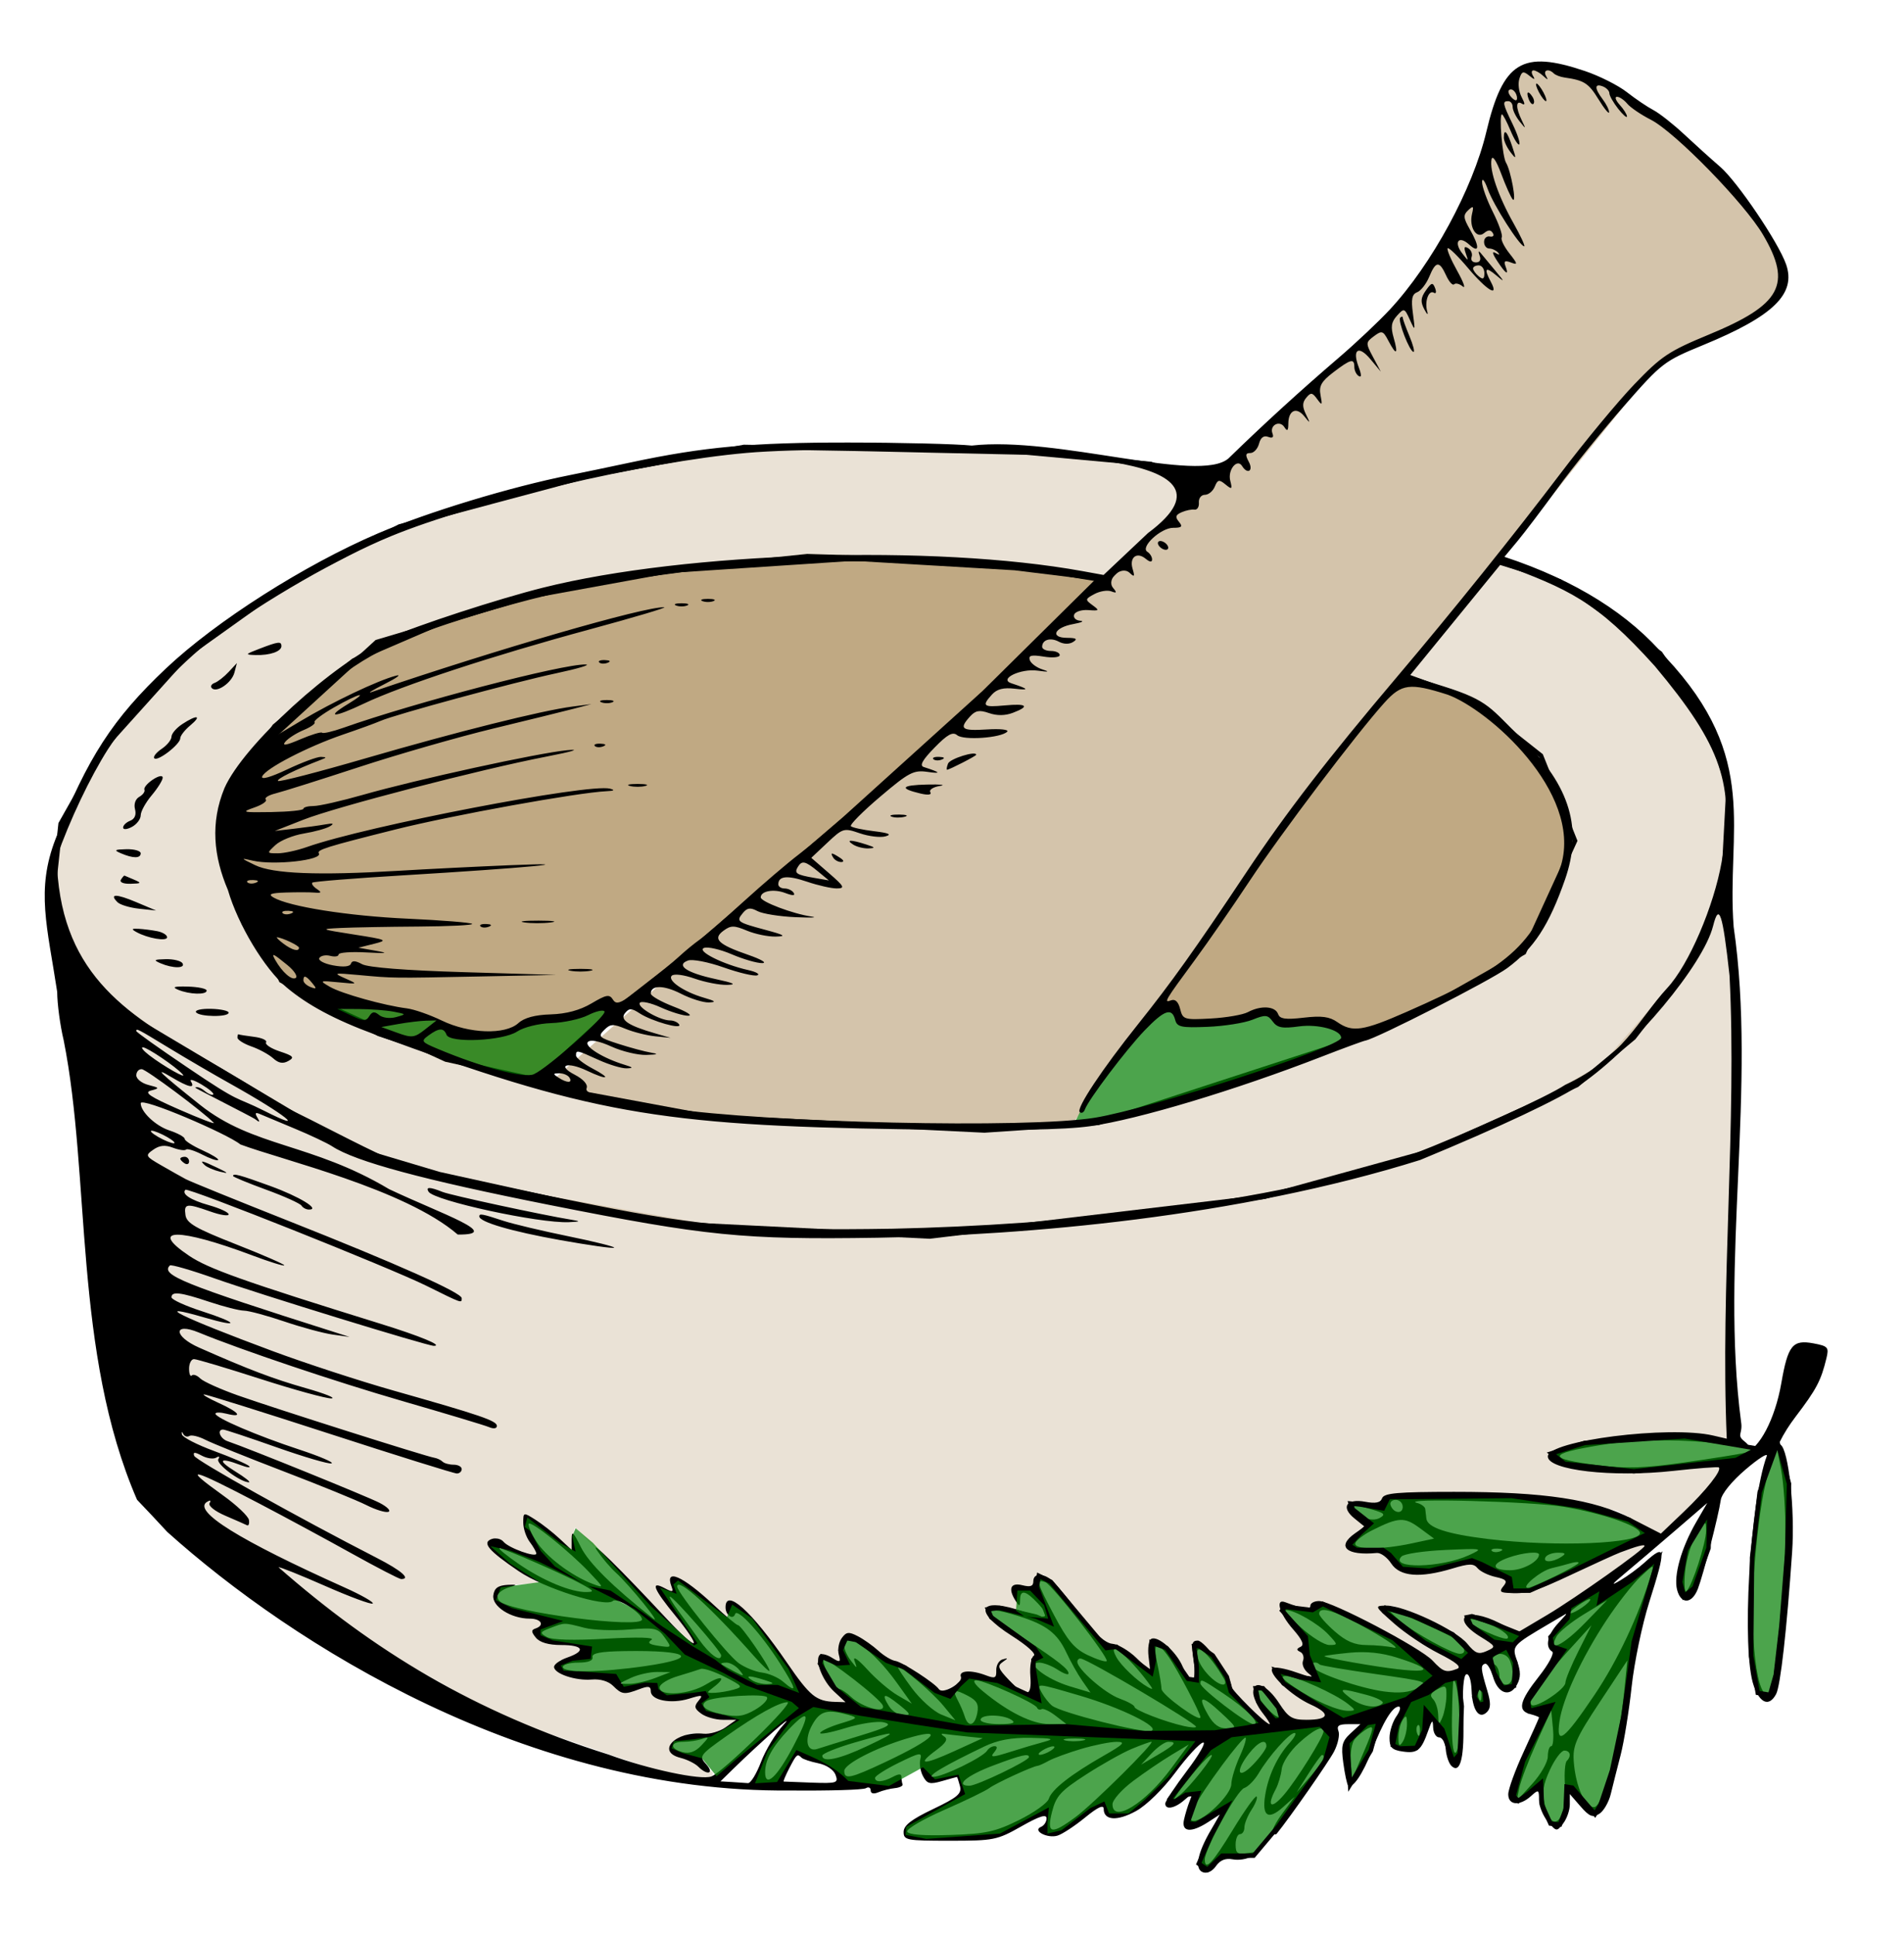 <?xml version="1.0" encoding="UTF-8" standalone="no"?>
<!-- Created with Inkscape (http://www.inkscape.org/) -->

<svg
   xmlns:dc="http://purl.org/dc/elements/1.1/"
   xmlns:cc="http://creativecommons.org/ns#"
   xmlns:rdf="http://www.w3.org/1999/02/22-rdf-syntax-ns#"
   xmlns:svg="http://www.w3.org/2000/svg"
   xmlns="http://www.w3.org/2000/svg"
   xmlns:sodipodi="http://sodipodi.sourceforge.net/DTD/sodipodi-0.dtd"
   xmlns:inkscape="http://www.inkscape.org/namespaces/inkscape"
   id="svg3250"
   version="1.1"
   inkscape:version="0.48.2 r9819"
   width="433"
   height="440"
   sodipodi:docname="MortarPestle.png">
  <defs
     id="defs3254">
    <filter
       id="filter4146"
       inkscape:label="3D marble"
       inkscape:menu="Materials"
       inkscape:menu-tooltip="3D warped marble texture"
       height="1.5"
       y="-0.25"
       width="1.5"
       x="-0.25"
       color-interpolation-filters="sRGB">
      <feGaussianBlur
         id="feGaussianBlur4148"
         stdDeviation="4"
         result="result8" />
      <feTurbulence
         id="feTurbulence4150"
         seed="50"
         result="result7"
         type="turbulence"
         numOctaves="7"
         baseFrequency="0.01 0.01" />
      <feColorMatrix
         id="feColorMatrix4152"
         result="result5"
         values="1 0 0 0 0 0 1 0 0 0 0 0 1 0 0 0 0 0 1.4 0 " />
      <feComposite
         id="feComposite4154"
         in2="result8"
         result="result6"
         in="result5"
         operator="in" />
      <feDisplacementMap
         id="feDisplacementMap4156"
         in2="result6"
         in="result5"
         xChannelSelector="A"
         yChannelSelector="A"
         scale="100"
         result="result4" />
      <feFlood
         id="feFlood4158"
         in="result4"
         flood-opacity="1"
         flood-color="rgb(224,224,224)"
         result="result9" />
      <feComposite
         id="feComposite4160"
         in2="result4"
         result="result2"
         operator="atop" />
      <feComposite
         id="feComposite4162"
         in2="SourceGraphic"
         in="result2"
         operator="atop"
         result="result9" />
      <feBlend
         id="feBlend4164"
         in2="result9"
         result="fbSourceGraphic"
         mode="darken" />
      <feGaussianBlur
         id="feGaussianBlur4166"
         stdDeviation="5"
         in="fbSourceGraphic"
         result="result0" />
      <feSpecularLighting
         id="feSpecularLighting4168"
         in="result0"
         result="result1"
         lighting-color="rgb(255,255,255)"
         surfaceScale="8"
         specularConstant="0.8"
         specularExponent="30">
        <feDistantLight
           id="feDistantLight4170"
           elevation="55"
           azimuth="235" />
      </feSpecularLighting>
      <feComposite
         id="feComposite4172"
         in2="fbSourceGraphic"
         in="result1"
         result="result2"
         operator="in" />
      <feComposite
         id="feComposite4174"
         in2="result2"
         in="fbSourceGraphic"
         result="result4"
         operator="arithmetic"
         k2="1"
         k3="1" />
    </filter>
    <filter
       id="filter4176"
       inkscape:label="3D marble"
       inkscape:menu="Materials"
       inkscape:menu-tooltip="3D warped marble texture"
       height="1.5"
       y="-0.25"
       width="1.5"
       x="-0.25"
       color-interpolation-filters="sRGB">
      <feGaussianBlur
         id="feGaussianBlur4178"
         stdDeviation="4"
         result="result8" />
      <feTurbulence
         id="feTurbulence4180"
         seed="50"
         result="result7"
         type="turbulence"
         numOctaves="7"
         baseFrequency="0.01 0.01" />
      <feColorMatrix
         id="feColorMatrix4182"
         result="result5"
         values="1 0 0 0 0 0 1 0 0 0 0 0 1 0 0 0 0 0 1.4 0 " />
      <feComposite
         id="feComposite4184"
         in2="result8"
         result="result6"
         in="result5"
         operator="in" />
      <feDisplacementMap
         id="feDisplacementMap4186"
         in2="result6"
         in="result5"
         xChannelSelector="A"
         yChannelSelector="A"
         scale="100"
         result="result4" />
      <feFlood
         id="feFlood4188"
         in="result4"
         flood-opacity="1"
         flood-color="rgb(224,224,224)"
         result="result9" />
      <feComposite
         id="feComposite4190"
         in2="result4"
         result="result2"
         operator="atop" />
      <feComposite
         id="feComposite4192"
         in2="SourceGraphic"
         in="result2"
         operator="atop"
         result="result9" />
      <feBlend
         id="feBlend4194"
         in2="result9"
         result="fbSourceGraphic"
         mode="darken" />
      <feGaussianBlur
         id="feGaussianBlur4196"
         stdDeviation="5"
         in="fbSourceGraphic"
         result="result0" />
      <feSpecularLighting
         id="feSpecularLighting4198"
         in="result0"
         result="result1"
         lighting-color="rgb(255,255,255)"
         surfaceScale="8"
         specularConstant="0.8"
         specularExponent="30">
        <feDistantLight
           id="feDistantLight4200"
           elevation="55"
           azimuth="235" />
      </feSpecularLighting>
      <feComposite
         id="feComposite4202"
         in2="fbSourceGraphic"
         in="result1"
         result="result2"
         operator="in" />
      <feComposite
         id="feComposite4204"
         in2="result2"
         in="fbSourceGraphic"
         result="result4"
         operator="arithmetic"
         k2="1"
         k3="1" />
    </filter>
    <filter
       id="filter4206"
       inkscape:label="3D marble"
       inkscape:menu="Materials"
       inkscape:menu-tooltip="3D warped marble texture"
       height="1.5"
       y="-0.25"
       width="1.5"
       x="-0.25"
       color-interpolation-filters="sRGB">
      <feGaussianBlur
         id="feGaussianBlur4208"
         stdDeviation="4"
         result="result8" />
      <feTurbulence
         id="feTurbulence4210"
         seed="50"
         result="result7"
         type="turbulence"
         numOctaves="7"
         baseFrequency="0.01 0.01" />
      <feColorMatrix
         id="feColorMatrix4212"
         result="result5"
         values="1 0 0 0 0 0 1 0 0 0 0 0 1 0 0 0 0 0 1.4 0 " />
      <feComposite
         id="feComposite4214"
         in2="result8"
         result="result6"
         in="result5"
         operator="in" />
      <feDisplacementMap
         id="feDisplacementMap4216"
         in2="result6"
         in="result5"
         xChannelSelector="A"
         yChannelSelector="A"
         scale="100"
         result="result4" />
      <feFlood
         id="feFlood4218"
         in="result4"
         flood-opacity="1"
         flood-color="rgb(224,224,224)"
         result="result9" />
      <feComposite
         id="feComposite4220"
         in2="result4"
         result="result2"
         operator="atop" />
      <feComposite
         id="feComposite4222"
         in2="SourceGraphic"
         in="result2"
         operator="atop"
         result="result9" />
      <feBlend
         id="feBlend4224"
         in2="result9"
         result="fbSourceGraphic"
         mode="darken" />
      <feGaussianBlur
         id="feGaussianBlur4226"
         stdDeviation="5"
         in="fbSourceGraphic"
         result="result0" />
      <feSpecularLighting
         id="feSpecularLighting4228"
         in="result0"
         result="result1"
         lighting-color="rgb(255,255,255)"
         surfaceScale="8"
         specularConstant="0.8"
         specularExponent="30">
        <feDistantLight
           id="feDistantLight4230"
           elevation="55"
           azimuth="235" />
      </feSpecularLighting>
      <feComposite
         id="feComposite4232"
         in2="fbSourceGraphic"
         in="result1"
         result="result2"
         operator="in" />
      <feComposite
         id="feComposite4234"
         in2="result2"
         in="fbSourceGraphic"
         result="result4"
         operator="arithmetic"
         k2="1"
         k3="1" />
    </filter>
    <filter
       id="filter4236"
       inkscape:label="3D marble"
       inkscape:menu="Materials"
       inkscape:menu-tooltip="3D warped marble texture"
       height="1.5"
       y="-0.25"
       width="1.5"
       x="-0.25"
       color-interpolation-filters="sRGB">
      <feGaussianBlur
         id="feGaussianBlur4238"
         stdDeviation="4"
         result="result8" />
      <feTurbulence
         id="feTurbulence4240"
         seed="50"
         result="result7"
         type="turbulence"
         numOctaves="7"
         baseFrequency="0.01 0.01" />
      <feColorMatrix
         id="feColorMatrix4242"
         result="result5"
         values="1 0 0 0 0 0 1 0 0 0 0 0 1 0 0 0 0 0 1.4 0 " />
      <feComposite
         id="feComposite4244"
         in2="result8"
         result="result6"
         in="result5"
         operator="in" />
      <feDisplacementMap
         id="feDisplacementMap4246"
         in2="result6"
         in="result5"
         xChannelSelector="A"
         yChannelSelector="A"
         scale="100"
         result="result4" />
      <feFlood
         id="feFlood4248"
         in="result4"
         flood-opacity="1"
         flood-color="rgb(224,224,224)"
         result="result9" />
      <feComposite
         id="feComposite4250"
         in2="result4"
         result="result2"
         operator="atop" />
      <feComposite
         id="feComposite4252"
         in2="SourceGraphic"
         in="result2"
         operator="atop"
         result="result9" />
      <feBlend
         id="feBlend4254"
         in2="result9"
         result="fbSourceGraphic"
         mode="darken" />
      <feGaussianBlur
         id="feGaussianBlur4256"
         stdDeviation="5"
         in="fbSourceGraphic"
         result="result0" />
      <feSpecularLighting
         id="feSpecularLighting4258"
         in="result0"
         result="result1"
         lighting-color="rgb(255,255,255)"
         surfaceScale="8"
         specularConstant="0.8"
         specularExponent="30">
        <feDistantLight
           id="feDistantLight4260"
           elevation="55"
           azimuth="235" />
      </feSpecularLighting>
      <feComposite
         id="feComposite4262"
         in2="fbSourceGraphic"
         in="result1"
         result="result2"
         operator="in" />
      <feComposite
         id="feComposite4264"
         in2="result2"
         in="fbSourceGraphic"
         result="result4"
         operator="arithmetic"
         k2="1"
         k3="1" />
    </filter>
    <filter
       id="filter4266"
       inkscape:label="3D marble"
       inkscape:menu="Materials"
       inkscape:menu-tooltip="3D warped marble texture"
       height="1.5"
       y="-0.25"
       width="1.5"
       x="-0.25"
       color-interpolation-filters="sRGB">
      <feGaussianBlur
         id="feGaussianBlur4268"
         stdDeviation="4"
         result="result8" />
      <feTurbulence
         id="feTurbulence4270"
         seed="50"
         result="result7"
         type="turbulence"
         numOctaves="7"
         baseFrequency="0.01 0.01" />
      <feColorMatrix
         id="feColorMatrix4272"
         result="result5"
         values="1 0 0 0 0 0 1 0 0 0 0 0 1 0 0 0 0 0 1.4 0 " />
      <feComposite
         id="feComposite4274"
         in2="result8"
         result="result6"
         in="result5"
         operator="in" />
      <feDisplacementMap
         id="feDisplacementMap4276"
         in2="result6"
         in="result5"
         xChannelSelector="A"
         yChannelSelector="A"
         scale="100"
         result="result4" />
      <feFlood
         id="feFlood4278"
         in="result4"
         flood-opacity="1"
         flood-color="rgb(224,224,224)"
         result="result9" />
      <feComposite
         id="feComposite4280"
         in2="result4"
         result="result2"
         operator="atop" />
      <feComposite
         id="feComposite4282"
         in2="SourceGraphic"
         in="result2"
         operator="atop"
         result="result9" />
      <feBlend
         id="feBlend4284"
         in2="result9"
         result="fbSourceGraphic"
         mode="darken" />
      <feGaussianBlur
         id="feGaussianBlur4286"
         stdDeviation="5"
         in="fbSourceGraphic"
         result="result0" />
      <feSpecularLighting
         id="feSpecularLighting4288"
         in="result0"
         result="result1"
         lighting-color="rgb(255,255,255)"
         surfaceScale="8"
         specularConstant="0.8"
         specularExponent="30">
        <feDistantLight
           id="feDistantLight4290"
           elevation="55"
           azimuth="235" />
      </feSpecularLighting>
      <feComposite
         id="feComposite4292"
         in2="fbSourceGraphic"
         in="result1"
         result="result2"
         operator="in" />
      <feComposite
         id="feComposite4294"
         in2="result2"
         in="fbSourceGraphic"
         result="result4"
         operator="arithmetic"
         k2="1"
         k3="1" />
    </filter>
  </defs>
  <sodipodi:namedview
     pagecolor="#ffffff"
     bordercolor="#666666"
     borderopacity="1"
     objecttolerance="10"
     gridtolerance="10"
     guidetolerance="10"
     inkscape:pageopacity="0"
     inkscape:pageshadow="2"
     inkscape:window-width="1264"
     inkscape:window-height="740"
     id="namedview3252"
     showgrid="false"
     inkscape:zoom="0.8212081"
     inkscape:cx="242.73334"
     inkscape:cy="236.55461"
     inkscape:window-x="0"
     inkscape:window-y="0"
     inkscape:window-maximized="0"
     inkscape:current-layer="svg3250" />
  <path
     style="fill:#7d4e00;stroke:#000000;stroke-width:1px;stroke-linecap:butt;stroke-linejoin:miter;stroke-opacity:1;fill-opacity:0.487;filter:url(#filter4236)"
     d="m 72.15,227.508 -8.22,-4.566 -10.959,-24.963 3.349,-23.745 6.089,-9.133 17.961,-14.917 19.788,-8.524 17.048,-5.48 36.836,-6.697 29.53,-3.044 30.139,0.913 31.356,3.044 4.871,1.218 -26.181,25.877 -31.661,28.616 -36.532,31.356 -19.179,14.917 -14.308,13.09 -20.701,-4.566 z"
     id="path4138"
     inkscape:connector-curvature="0" />
  <path
     style="fill:#7d4e00;stroke:none;stroke-width:1px;stroke-linecap:butt;stroke-linejoin:miter;stroke-opacity:1;fill-opacity:0.332;filter:url(#filter4176)"
     d="m 124.816,246.383 74.281,-66.366 60.886,-57.233 28.008,-25.572 18.266,-16.439 14.613,-14.613 9.437,-13.09 9.133,-20.701 2.131,-10.655 4.566,-6.089 5.48,-0.609 12.482,3.044 19.788,14.308 16.744,18.57 5.175,10.655 -2.74,7.306 -16.439,9.133 -9.742,4.871 -35.923,44.751 -43.838,51.753 -31.052,45.056 -22.177,31.055 -14.638,0.861 -18.728,-0.215 -45.205,-1.937 -34.227,-5.166 z"
     id="path4136"
     inkscape:connector-curvature="0" />
  <path
     style="fill:#7d4e00;stroke:none;stroke-width:1px;stroke-linecap:butt;stroke-linejoin:miter;stroke-opacity:1;fill-opacity:0.164;filter:url(#filter4146)"
     d="m 391.801,204.98 2.74,18.875 -0.609,80.369 0.304,22.223 -0.609,1.827 -14.613,-2.435 -17.352,1.827 -8.828,3.653 3.044,2.131 25.268,0.609 12.177,-1.827 -4.871,7.002 -10.959,9.742 -9.742,-5.48 -15.221,-3.044 -28.312,-1.218 -8.372,0.609 -2.283,1.522 -1.522,0.761 -4.566,-0.761 -0.913,1.674 3.349,3.349 1.065,0.761 -3.805,2.435 -0.761,2.74 3.805,0.457 4.11,0.152 3.197,3.349 2.435,1.218 6.697,0 8.067,-2.131 3.653,2.283 4.11,1.37 0.761,1.674 0,1.065 4.414,0.152 22.528,-9.742 5.023,-1.37 -12.177,9.437 -16.591,10.198 -0.913,0.913 -7.915,-3.349 -3.197,-0.609 -1.065,1.218 2.892,2.74 4.11,2.74 -2.283,1.979 -2.588,0.152 -5.175,-5.328 -13.395,-5.784 -3.349,0.304 3.958,3.958 9.437,6.241 5.632,3.044 -1.522,1.674 -2.892,0 -5.175,-4.871 -22.68,-11.264 -2.283,1.065 -1.522,0.457 -4.719,-1.218 0,2.588 4.414,5.632 0.913,5.175 2.131,3.501 -3.349,0.152 -6.089,-2.283 3.501,5.175 8.372,4.719 0.304,2.131 -5.328,0.304 -3.958,-1.065 -4.566,-6.241 -1.827,-0.913 -0.761,1.522 2.435,5.023 1.674,1.827 -1.065,0.609 -5.784,-4.871 -3.044,-4.262 -0.761,-2.588 -6.393,-7.611 -1.066,3.349 0.457,5.48 -1.674,-0.609 -4.566,-6.393 -3.349,-2.283 -0.761,4.262 0.304,3.653 -7.459,-6.241 -2.892,0.152 -14.308,-16.439 -1.979,1.522 -0.304,1.979 -4.414,-0.913 0,1.979 1.218,2.283 -0.913,1.522 -5.48,-1.218 -1.065,1.37 3.044,2.892 7.915,6.089 0.609,1.827 -1.065,1.522 1.522,7.154 -5.023,-1.37 -8.981,-3.958 -3.044,0 -1.674,2.283 -3.501,1.827 -7.915,-5.936 -4.262,-1.37 -7.763,-5.632 -2.435,0.609 -0.761,2.283 0.304,3.044 0.304,0.457 -4.566,-1.522 0.457,2.892 2.588,4.871 2.588,2.588 -5.48,0 -4.11,-3.044 -15.83,-19.636 -1.827,0.304 0.304,3.197 -11.568,-9.133 -1.065,0.609 0.609,3.044 -4.262,-1.674 8.981,13.09 -0.761,0.609 -26.942,-27.094 -0.457,1.827 0.152,3.805 -10.503,-8.22 0.457,3.958 4.11,6.241 -7.915,-2.588 -3.805,-2.74 -1.979,1.218 7.154,6.393 4.566,2.74 -7.154,0.457 -2.74,1.37 1.218,3.653 c 0,0 14.156,3.501 14.156,2.892 0,-0.609 -5.936,2.435 -5.936,2.435 l 1.522,1.827 11.416,2.131 -1.979,2.283 -5.632,0.457 -1.37,1.522 3.501,2.131 8.22,0.761 3.653,2.435 4.871,-0.761 2.283,-0.152 0,1.979 3.349,1.218 7.459,-1.37 0.913,0.304 -1.979,2.435 1.522,1.37 5.48,1.522 1.827,0 0.609,0.304 -5.784,3.197 -5.175,-0.304 -4.262,2.588 1.065,2.435 6.697,2.588 1.827,1.37 -0.152,1.674 -11.721,-1.827 -35.618,-12.177 -31.508,-17.657 -16.287,-11.568 -28.505,-24.784 -14.638,-104.618 -2.583,-8.18 19.804,14.207 30.998,17.652 13.346,7.75 35.734,7.75 43.483,7.75 53.386,1.292 52.524,-6.027 36.595,-6.458 33.151,-12.055 24.11,-13.777 20.665,-23.679 z"
     id="path4144"
     inkscape:connector-curvature="0" />
  <path
     style="fill:#7d4e00;stroke:none;stroke-width:1px;stroke-linecap:butt;stroke-linejoin:miter;stroke-opacity:1;fill-opacity:0.487;filter:url(#filter4266)"
     d="m 263.914,227.75 34.873,-49.941 19.804,-23.679 14.207,4.305 16.791,14.638 6.888,15.068 0,7.319 -8.18,18.082 -15.069,11.624 -23.679,9.902 -9.041,-2.153 -8.18,-0.861 -3.444,-2.583 -5.613,1.69 -12.177,1.218 -3.653,-1.979 -1.218,-2.131 z"
     id="path4140"
     inkscape:connector-curvature="0" />
  <path
     style="fill:#7d4e00;stroke:#000000;stroke-width:1px;stroke-linecap:butt;stroke-linejoin:miter;stroke-opacity:1;fill-opacity:0.164;filter:url(#filter4206)"
     d="m 319.883,153.699 21.096,-25.832 13.777,4.305 22.818,16.36 10.763,15.93 4.736,14.638 -1.292,24.11 -6.888,15.499 -13.346,17.221 -12.916,10.763 -33.581,15.068 -37.456,10.333 -76.204,9.041 -60.705,-3.014 L 99.883,266.928 79.648,260.9 27.554,229.902 17.652,220 l -5.597,-16.791 1.722,-15.93 9.472,-16.791 19.374,-21.526 21.096,-15.069 27.123,-14.207 43.483,-11.624 34.873,-6.458 24.971,0.431 39.178,0.861 28.415,2.583 11.624,4.736 -21.526,21.526 -21.096,-2.583 -36.595,-2.153 -39.178,2.583 -25.832,3.444 -43.483,12.916 -30.137,27.554 -4.305,13.346 4.305,23.249 9.902,13.777 20.665,11.194 34.012,11.194 41.761,7.75 61.996,3.014 25.832,-1.722 55.538,-18.082 22.387,-9.902 18.943,-10.763 11.624,-25.401 -7.75,-19.374 -16.36,-12.916 z"
     id="path4142"
     inkscape:connector-curvature="0" />
  <path
     style="fill:#007d00;stroke:none;stroke-width:1px;stroke-linecap:butt;stroke-linejoin:miter;stroke-opacity:1;fill-opacity:0.702"
     d="m 261.962,230.705 4.719,-2.435 1.674,3.653 4.871,0.761 10.959,-1.066 2.74,-1.522 3.197,0.761 1.218,1.674 9.133,-0.152 5.023,1.37 1.522,1.827 0,1.065 -28.312,10.198 -25.268,7.459 -9.285,1.37 2.588,-5.023 z"
     id="path4032"
     inkscape:connector-curvature="0" />
  <path
     style="fill:#007d00;stroke:none;stroke-width:1px;stroke-linecap:butt;stroke-linejoin:miter;stroke-opacity:1;fill-opacity:0.702"
     d="m 72.454,226.595 14.308,2.283 9.133,2.131 2.74,0.304 3.501,2.435 7.915,1.674 5.784,-0.761 5.023,-2.283 5.784,-0.761 8.828,-2.435 3.197,-0.304 0.304,1.979 -16.135,14.613 -10.046,-1.37 -23.593,-8.676 -14.156,-5.936 z"
     id="path3262"
     inkscape:connector-curvature="0" />
  <path
     style="fill:#000000"
     d="m 360.466,16.159 c 3.281,1.109 7.556,3.262 9.5,4.784 1.944,1.522 4.659,3.359 6.034,4.081 1.375,0.722 4.525,3.203 7,5.513 2.475,2.31 6.157,5.628 8.182,7.375 3.912,3.374 13.265,17.203 14.999,22.176 2.342,6.719 -2.858,11.784 -18.85,18.36 -8.942,3.677 -9.39,4.023 -18.052,13.912 C 364.392,97.937 357.613,106.325 354.213,111 c -3.4,4.675 -7.51,10.097 -9.133,12.048 l -2.951,3.548 c 16.433,5.424 28.558,13.225 36.703,22.875 21.66,23.107 13.743,39.202 15.434,61.279 5.281,36.309 -3.102,76.19 1.683,112.517 0.445,2.652 -1.058,2.951 0.632,4.32 1.769,1.432 1.491,1.498 -3.582,0.84 -10.128,-1.313 -20.43,-1.281 -28.853,0.088 -12.405,2.016 -12.519,3.132 -0.477,4.641 6.108,0.766 10.359,0.622 19.33,-0.653 6.325,-0.899 12.524,-1.881 13.775,-2.183 3.273,-0.79 6.904,-7.696 8.319,-15.82 1.508,-8.661 2.567,-9.974 7.327,-9.081 3.302,0.619 3.541,0.894 2.94,3.378 -1.236,5.113 -2.257,7.045 -7.053,13.348 -5.626,7.394 -7.724,15.009 -9.311,33.796 -1.324,15.674 0.623,31.772 3.496,28.899 1.004,-1.004 3.488,-25.88 3.553,-35.588 0.036,-5.364 -0.409,-12.176 -0.99,-15.139 -1.278,-6.516 -1.274,-6.366 -0.146,-5.669 1.843,1.139 3.315,14.715 2.648,24.423 -1.221,17.764 -2.651,30.437 -3.644,32.292 -1.568,2.93 -3.651,2.148 -5.087,-1.91 -2.818,-7.959 -0.9,-41.775 2.96,-52.192 0.318,-0.857 -1.826,0.49 -4.763,2.992 -3.18,2.709 -5.484,5.542 -5.695,7 -0.524,3.625 -3.985,17.032 -5.213,20.199 -1.346,3.469 -3.876,3.555 -4.728,0.159 -0.805,-3.209 0.976,-9.509 4.329,-15.31 l 2.544,-4.4 -7.434,6.4 c -4.088,3.52 -9.21,7.879 -11.38,9.686 -2.992,2.491 -3.221,2.856 -0.947,1.509 1.65,-0.977 4.12,-2.793 5.49,-4.036 4.878,-4.426 5,-3.408 1.077,8.979 -1.613,5.094 -3.418,13.762 -4.01,19.262 -0.592,5.5 -1.717,12.475 -2.499,15.5 -0.782,3.025 -1.793,7.028 -2.247,8.896 -0.454,1.868 -1.636,3.893 -2.628,4.5 -1.482,0.908 -2.237,0.605 -4.242,-1.702 L 357,407.888 l 0,2.365 c 0,1.301 -0.675,3.238 -1.501,4.306 -1.473,1.905 -1.538,1.897 -3.5,-0.42 C 350.9,412.841 350,410.634 350,409.234 c 0,-2.401 -0.103,-2.451 -1.829,-0.889 C 345.608,410.664 343,410.457 343,407.934 c 0,-1.136 1.575,-5.474 3.5,-9.641 1.925,-4.166 3.5,-7.684 3.5,-7.818 0,-0.133 -0.9,-0.478 -2,-0.766 -2.963,-0.775 -2.459,-2.95 1.984,-8.571 2.202,-2.785 3.544,-5.313 3,-5.649 -1.648,-1.018 -1.106,-3.727 1.266,-6.333 l 2.25,-2.472 -4.085,2.407 c -8.626,5.083 -8.618,5.073 -7.385,8.586 0.827,2.356 0.821,3.731 -0.024,5.31 -1.599,2.988 -4.327,2.113 -5.466,-1.755 -0.528,-1.794 -1.35,-3.131 -1.825,-2.973 -1.043,0.348 -0.98,1.119 0.488,6.02 0.855,2.853 0.846,4.069 -0.035,4.95 -1.796,1.796 -3.33,-0.386 -3.511,-4.992 -0.09,-2.293 -0.598,-3.806 -1.202,-3.578 -0.658,0.249 -0.918,3.813 -0.703,9.617 0.342,9.215 -0.633,13.241 -2.705,11.169 -0.57,-0.57 -1.137,-2.253 -1.26,-3.742 C 328.665,396.218 327.987,395 327.282,395 c -0.705,0 -1.317,-1.012 -1.361,-2.25 -0.067,-1.918 -0.235,-1.807 -1.134,0.75 -1.578,4.485 -2.455,5.202 -5.768,4.716 C 316.527,397.85 316,397.308 316,395.109 c 0,-1.465 0.701,-3.664 1.557,-4.886 0.856,-1.222 1.092,-2.223 0.523,-2.223 -1.428,0 -3.554,3.498 -6.078,10 -2.077,5.352 -4.477,8.858 -5.42,7.916 -0.256,-0.256 -0.747,-2.545 -1.092,-5.088 -0.539,-3.972 -0.309,-4.919 1.63,-6.725 L 309.377,392 l -2.796,0 c -2.124,0 -2.652,0.375 -2.196,1.563 0.33,0.86 -0.118,2.951 -0.995,4.648 -1.2,2.321 -10.008,14.943 -13.054,18.706 -0.185,0.229 -0.608,0.146 -0.938,-0.184 -0.331,-0.331 0.665,-2.318 2.212,-4.417 l 2.813,-3.816 -2.638,2.355 c -3.383,3.02 -4.808,2.103 -4.079,-2.623 0.685,-4.442 2.758,-8.891 5.584,-11.982 1.132,-1.238 1.629,-2.25 1.106,-2.25 -1.171,0 -5.824,5.221 -8.126,9.119 -0.937,1.586 -2.433,3.115 -3.325,3.399 -1.61,0.511 -8.958,13.838 -8.95,16.233 0.01,2.717 1.718,0.907 6.397,-6.777 2.688,-4.415 5.111,-7.804 5.383,-7.531 0.272,0.272 -0.241,1.619 -1.14,2.991 -0.899,1.373 -1.635,3.187 -1.635,4.031 0,0.844 -0.45,1.535 -1,1.535 -0.55,0 -1,1.063 -1,2.361 0,2.012 0.407,2.299 2.75,1.939 2.415,-0.371 2.526,-0.281 0.911,0.738 -1.012,0.638 -2.94,0.95 -4.286,0.693 -1.68,-0.321 -2.885,0.158 -3.847,1.532 -0.853,1.218 -2.022,1.761 -2.989,1.39 -1.929,-0.74 -1.23,-4.358 1.859,-9.624 l 2.071,-3.53 -2.699,1.75 c -3.865,2.505 -6.122,2.301 -5.515,-0.5 0.268,-1.238 0.847,-3.15 1.286,-4.25 0.767,-1.923 0.721,-1.933 -1.2,-0.25 -2.176,1.906 -4.341,2.306 -4.341,0.803 0,-0.521 2.258,-3.93 5.018,-7.577 2.76,-3.646 4.363,-6.483 3.563,-6.303 -0.8,0.18 -3.627,3.247 -6.282,6.815 -2.822,3.793 -6.54,7.433 -8.949,8.762 -4.266,2.353 -7.349,2.153 -7.349,-0.478 0,-1.043 -1.32,-0.433 -4.25,1.964 -2.337,1.912 -5.15,3.756 -6.25,4.098 -2.308,0.716 -5.823,-1.152 -3.75,-1.993 0.688,-0.279 1.25,-1.149 1.25,-1.932 0,-1.021 -1.631,-0.501 -5.75,1.833 -5.481,3.106 -6.241,3.259 -16.25,3.259 -9.833,0 -10.5,-0.127 -10.5,-2 0,-1.482 1.73,-2.827 6.672,-5.189 5.624,-2.688 6.588,-3.513 6.133,-5.25 C 218.009,404.928 217.704,404 217.627,404 c -0.077,0 -1.6,0.419 -3.385,0.931 -2.782,0.798 -3.401,0.64 -4.333,-1.102 -0.598,-1.118 -0.872,-2.858 -0.609,-3.866 0.427,-1.632 -0.112,-1.543 -4.91,0.811 -2.964,1.454 -5.389,2.999 -5.389,3.435 0,1.095 1.761,0.99 4.066,-0.243 1.333,-0.714 1.934,-0.714 1.934,0 0,0.569 0.113,1.335 0.25,1.702 0.138,0.367 -0.65,0.759 -1.75,0.871 -1.1,0.112 -2.788,0.535 -3.75,0.94 -1.087,0.457 -1.75,0.294 -1.75,-0.43 0,-0.641 -0.492,-0.862 -1.093,-0.491 -0.601,0.371 -8.363,0.605 -17.25,0.519 -59.526,0.56 -112.954,-33.049 -141.635,-58.802 -2.029,-2.208 -5.115,-5.492 -6.858,-7.299 C 16.593,307.345 20.678,267.603 14.48,236.5 c -0.797,-3.3 -1.462,-8.25 -1.477,-11 -2.251,-14.847 -4.873,-23.147 -0.37,-34.757 7.254,-18.459 13.007,-27.341 25.122,-38.781 11.379,-10.745 31.471,-23.536 48.246,-30.714 11.263,-4.819 30.099,-10.54 43.5,-13.211 2.75,-0.548 9.05,-1.86 14,-2.916 16.52,-3.524 27.601,-4.534 49.5,-4.51 11.825,0.013 24.425,0.324 28,0.691 19.448,-2.193 51.655,8.717 58.372,2.924 7.933,-7.734 16.39,-15.454 25.128,-22.937 3.85,-3.297 9.049,-8.199 11.554,-10.892 9.552,-10.272 18.867,-27.413 21.954,-40.397 3.806,-16.011 8.137,-18.68 22.458,-13.841 z m -8.879,1.091 c 0.565,1 0.436,1 -0.641,0 -0.741,-0.688 -1.733,-1.25 -2.206,-1.25 -0.472,0 -0.521,0.562 -0.108,1.25 0.56,0.932 0.342,0.919 -0.857,-0.053 -1.365,-1.106 -1.705,-0.998 -2.247,0.712 -0.352,1.108 -0.12,2.986 0.516,4.173 0.797,1.488 0.814,1.947 0.055,1.479 -1.392,-0.861 -1.414,0.92 -0.045,3.754 1.019,2.11 1.002,2.118 -0.5,0.243 C 344.7,26.491 344,25.029 344,24.309 344,23.589 343.55,23 343,23 c -1.381,0 -1.284,0.508 0.993,5.222 1.096,2.269 1.777,4.341 1.513,4.605 -0.264,0.264 -1.167,-1.164 -2.007,-3.174 C 342.66,27.644 341.794,26 341.575,26 c -0.729,0 0.082,9.636 0.926,11.002 1.094,1.771 2.479,9.402 1.511,8.329 C 343.6,44.874 342.424,42.25 341.398,39.5 c -1.128,-3.023 -2,-4.305 -2.206,-3.242 -0.481,2.481 1.544,8.349 5.001,14.492 1.625,2.888 2.718,5.25 2.429,5.25 -0.994,0 -6.998,-9.41 -8.265,-12.953 -0.698,-1.951 -1.288,-2.713 -1.312,-1.692 -0.024,1.02 1.083,4.098 2.46,6.84 1.377,2.742 2.283,5.342 2.014,5.778 -0.27,0.436 0.505,2.058 1.721,3.604 1.933,2.457 1.98,2.722 0.375,2.106 -1.381,-0.53 -1.692,-0.33 -1.256,0.807 0.883,2.3 0.068,1.81 -1.846,-1.112 -1.146,-1.749 -1.267,-2.362 -0.365,-1.84 0.797,0.461 1.011,0.409 0.52,-0.127 -0.458,-0.501 -1.358,-0.91 -2,-0.91 C 338.025,56.5 337.5,55.825 337.5,55 c 0,-0.825 0.596,-1.376 1.324,-1.225 0.728,0.151 1.026,-0.208 0.661,-0.799 -0.47,-0.761 -1.051,-0.752 -1.994,0.031 -1.716,1.424 -3.45,-1.374 -2.725,-4.399 0.421,-1.758 0.276,-1.893 -0.874,-0.815 -1.169,1.096 -1.114,1.756 0.364,4.331 2.292,3.993 2.218,5.615 -0.157,3.465 -2.357,-2.133 -3.569,-0.574 -1.565,2.013 1.442,1.86 1.457,1.86 0.798,-0.017 -0.482,-1.373 -0.322,-1.698 0.566,-1.149 0.681,0.421 1.025,1.32 0.765,1.997 -0.26,0.678 0.179,1.232 0.975,1.232 0.908,0 1.223,-0.591 0.845,-1.583 -0.343,-0.902 -0.247,-1.153 0.222,-0.583 0.453,0.55 1.942,2.347 3.309,3.993 2.221,2.675 2.246,2.791 0.235,1.095 -2.439,-2.057 -2.843,-1.565 -1.215,1.478 1.973,3.687 -0.873,1.986 -5.137,-3.071 -2.321,-2.753 -4.425,-4.801 -4.674,-4.552 -0.249,0.249 0.722,2.556 2.158,5.125 1.436,2.569 2.009,4.172 1.273,3.561 -0.736,-0.611 -1.618,-0.831 -1.959,-0.49 -0.341,0.341 -1.16,-0.563 -1.819,-2.009 -1.539,-3.377 -2.35,-3.314 -3.847,0.299 -0.667,1.61 -1.903,3.193 -2.746,3.517 -1.179,0.452 -1.402,1.569 -0.963,4.822 0.543,4.032 0.511,4.101 -0.689,1.449 -1.213,-2.683 -1.32,-2.717 -2.93,-0.939 -1.308,1.445 -1.472,2.538 -0.756,5.034 1.099,3.831 0.601,4.11 -1.2,0.672 -1.204,-2.298 -1.489,-2.389 -3.282,-1.05 -1.9,1.419 -1.907,1.573 -0.202,4.766 l 1.761,3.3 -2.385,-2.858 c -2.699,-3.234 -4.183,-2.207 -2.647,1.832 0.664,1.745 0.666,2.432 0.007,2.025 -0.548,-0.339 -0.997,-1.265 -0.997,-2.057 0,-2.021 -0.817,-1.818 -4.749,1.181 -2.762,2.106 -3.34,3.135 -2.939,5.231 0.443,2.315 0.355,2.413 -0.775,0.867 -1.101,-1.505 -1.437,-1.546 -2.475,-0.295 -0.904,1.089 -0.923,2.019 -0.076,3.761 1.044,2.149 1.018,2.182 -0.364,0.464 -1.782,-2.215 -3.616,-1.379 -3.637,1.659 -0.011,1.636 -0.236,1.842 -0.888,0.813 -1.07,-1.689 -3.435,-0.446 -2.716,1.428 0.34,0.885 -9e-4,1.149 -0.991,0.769 -0.983,-0.377 -1.703,0.163 -2.066,1.551 -0.306,1.171 -1.195,2.13 -1.976,2.13 -1.109,0 -1.185,0.437 -0.348,2 1.106,2.067 -0.3,2.942 -1.53,0.951 -1.125,-1.82 -3.321,0.9 -2.693,3.335 0.506,1.964 0.383,2.06 -1.093,0.849 -1.434,-1.176 -1.768,-1.107 -2.423,0.5 -0.418,1.025 -1.435,1.864 -2.26,1.864 -0.825,0 -1.436,0.796 -1.358,1.769 0.078,0.973 -0.372,1.69 -1,1.592 -0.628,-0.097 -1.941,0.172 -2.918,0.598 -1.382,0.603 -1.521,1.081 -0.628,2.158 0.924,1.114 0.671,1.383 -1.3,1.383 -2.812,0 -7.56,4.41 -5.872,5.454 0.591,0.365 1.075,1.143 1.075,1.728 0,0.685 -0.518,0.633 -1.456,-0.145 -2.014,-1.672 -3.762,-0.321 -2.972,2.298 0.529,1.754 0.406,1.931 -0.646,0.929 -1.891,-1.8 -5.445,1.406 -3.781,3.411 0.896,1.079 0.805,1.243 -0.425,0.771 -0.86,-0.33 -2.58,-0.056 -3.822,0.609 -2.145,1.148 -2.168,1.275 -0.447,2.533 1.654,1.21 1.571,1.307 -0.961,1.118 -1.525,-0.113 -2.971,0.356 -3.215,1.044 -0.243,0.688 0.382,1.309 1.391,1.382 1.008,0.072 0.294,0.41 -1.587,0.75 -4.316,0.78 -5.367,3.112 -1.413,3.134 2.103,0.011 2.461,0.251 1.387,0.93 -0.886,0.56 -2.153,0.536 -3.271,-0.062 -1.906,-1.02 -3.783,-0.437 -3.783,1.175 0,0.518 0.9,0.941 2,0.941 1.1,0 2,0.422 2,0.937 0,0.519 -1.621,0.674 -3.634,0.347 -2.815,-0.457 -3.531,-0.28 -3.176,0.785 0.252,0.756 1.55,1.715 2.884,2.131 1.737,0.541 1.418,0.618 -1.123,0.27 -3.854,-0.528 -8.898,1.912 -5.951,2.878 3.974,1.304 4.196,1.633 0.836,1.236 -2.627,-0.31 -4.113,0.064 -5.25,1.32 -2.374,2.623 -2.006,2.935 2.914,2.476 5.077,-0.474 5.788,0.179 1.832,1.683 -1.737,0.66 -3.628,0.68 -5.418,0.056 -2.182,-0.761 -3.077,-0.597 -4.332,0.79 -2.545,2.812 -1.906,3.296 3.871,2.933 3.06,-0.192 5.073,0.036 4.587,0.52 -1.417,1.412 -9.895,2.003 -11.354,0.791 -1.024,-0.85 -2.214,-0.198 -5.178,2.837 -2.747,2.814 -3.442,4.071 -2.428,4.395 3.829,1.226 4.101,1.57 0.877,1.108 -3.2,-0.459 -4.245,0.087 -10.783,5.632 -3.982,3.377 -6.981,6.399 -6.665,6.715 0.316,0.316 2.694,0.83 5.283,1.14 3.325,0.399 4.089,0.74 2.599,1.161 -1.16,0.328 -3.794,0.017 -5.854,-0.691 -3.637,-1.25 -3.85,-1.188 -7.391,2.146 l -3.646,3.434 4,3.469 c 3.519,3.052 3.734,3.471 1.785,3.484 -1.218,0.008 -4.265,-0.681 -6.77,-1.532 -4.434,-1.505 -6.515,-1.312 -6.515,0.606 0,0.518 0.648,0.941 1.441,0.941 0.793,0 1.718,0.449 2.057,0.997 0.407,0.659 -0.248,0.668 -1.932,0.028 C 175.963,202.035 173,202.567 173,204.024 c 0,0.977 7.324,3.748 11.5,4.35 1.65,0.238 0.034,0.305 -3.591,0.149 -3.625,-0.156 -7.515,-0.778 -8.645,-1.382 -1.601,-0.857 -2.329,-0.768 -3.301,0.404 -1.613,1.943 -1.379,2.12 5.091,3.859 4.432,1.191 4.864,1.476 2.319,1.53 -1.72,0.036 -4.649,-0.57 -6.509,-1.347 -2.914,-1.218 -3.649,-1.217 -5.318,0.004 -2.548,1.863 -1.255,3.127 5.635,5.506 2.926,1.011 4.345,1.852 3.153,1.87 -1.192,0.018 -4.308,-0.885 -6.925,-2.007 -2.617,-1.122 -5.458,-1.771 -6.313,-1.443 -1.775,0.681 4.35,3.752 10.022,5.024 1.861,0.417 2.804,0.96 2.095,1.205 -0.709,0.245 -4.149,-0.564 -7.644,-1.798 -3.528,-1.245 -7.145,-1.941 -8.129,-1.563 -2.825,1.084 -0.258,2.801 6.288,4.207 4.189,0.9 4.916,1.263 2.65,1.324 -1.718,0.046 -5.062,-0.6 -7.431,-1.436 -2.445,-0.863 -4.683,-1.143 -5.177,-0.649 -1.074,1.074 2.773,3.699 7.352,5.015 2.59,0.745 2.845,0.993 1.091,1.062 -1.259,0.05 -4.116,-0.841 -6.347,-1.98 C 150.939,223.929 148,223.915 148,225.899 c 0,0.529 2.362,1.869 5.25,2.979 2.888,1.11 4.35,2.031 3.25,2.048 -1.1,0.017 -3.902,-0.833 -6.227,-1.889 -2.325,-1.055 -4.477,-1.515 -4.783,-1.021 -0.616,0.997 4.559,3.984 6.901,3.984 0.82,0 1.747,0.415 2.061,0.922 0.769,1.244 -6.241,-0.738 -8.996,-2.543 -1.83,-1.199 -2.353,-1.209 -3.303,-0.064 -1.269,1.529 0.665,2.837 6.847,4.63 l 3.5,1.015 -3.5,-0.355 c -1.925,-0.195 -4.961,-0.959 -6.746,-1.698 -2.826,-1.169 -3.454,-1.136 -4.851,0.261 -1.472,1.472 -1.205,1.732 3.246,3.163 2.668,0.858 5.976,1.747 7.351,1.978 1.874,0.314 1.623,0.447 -1,0.533 -1.925,0.063 -5.49,-0.789 -7.922,-1.892 -2.77,-1.257 -4.774,-1.654 -5.365,-1.063 -0.965,0.965 3.396,3.693 8.28,5.179 2.02,0.615 2.119,0.775 0.506,0.826 -1.1,0.035 -3.962,-0.826 -6.359,-1.914 -5.029,-2.282 -5.141,-2.304 -5.141,-1.002 0,0.537 1.688,1.867 3.75,2.956 4.49,2.371 3.467,2.739 -1.311,0.472 -4.436,-2.105 -6.931,-1.241 -2.723,0.943 1.925,0.999 3.009,2.209 2.7,3.014 -0.537,1.4 2.896,2.25 18.513,4.584 22.383,3.345 81.699,4.672 97.072,2.172 12.75,-2.073 56,-16.106 56,-18.17 0,-1.767 -5.251,-3.185 -9.591,-2.59 -3.802,0.521 -4.931,0.312 -5.968,-1.107 -1.137,-1.556 -1.649,-1.601 -4.61,-0.413 -1.832,0.735 -6.426,1.462 -10.21,1.616 -6.006,0.244 -6.941,0.043 -7.367,-1.587 -0.746,-2.853 -2.454,-2.265 -6.928,2.384 -4.19,4.354 -12.801,15.743 -13.604,17.994 -0.247,0.691 -0.775,0.953 -1.175,0.583 -0.861,-0.797 5.09,-9.755 13.281,-19.994 7.566,-9.457 12.986,-17.056 24.605,-34.494 9.077,-13.622 18.435,-25.753 34.522,-44.749 12.369,-14.605 26.56,-32.265 37.04,-46.091 5.419,-7.15 12.925,-16.204 16.679,-20.121 6.145,-6.411 7.834,-7.538 16.938,-11.302 16.47,-6.81 18.969,-11.405 12.338,-22.692 -4.21,-7.166 -20.003,-23.351 -25.542,-26.177 -2.223,-1.134 -4.629,-2.77 -5.347,-3.635 -0.718,-0.865 -1.77,-1.573 -2.338,-1.573 -0.568,0 -0.288,0.823 0.622,1.829 0.91,1.006 1.655,2.191 1.655,2.635 0,0.443 -0.9,-0.338 -2,-1.736 -1.1,-1.398 -2,-2.986 -2,-3.528 0,-0.542 -0.675,-1.244 -1.5,-1.561 -1.903,-0.73 -1.916,0.43 -0.032,2.921 0.808,1.068 1.468,2.391 1.469,2.941 3.3e-4,0.55 -1.087,-0.77 -2.416,-2.934 -2.254,-3.669 -3.259,-4.311 -7.751,-4.947 -0.951,-0.135 -2.039,-0.554 -2.417,-0.932 -1.177,-1.177 -2.508,-0.752 -1.766,0.563 z M 351,21 c 0.589,1.1 0.845,2 0.57,2 -0.275,0 -0.982,-0.9 -1.57,-2 -0.589,-1.1 -0.845,-2 -0.57,-2 0.275,0 0.982,0.9 1.57,2 z m -2.459,1.067 c 0.363,0.587 0.445,1.281 0.183,1.543 -0.262,0.262 -0.743,-0.218 -1.069,-1.067 -0.676,-1.762 -0.1,-2.072 0.886,-0.477 z M 343.888,33.25 c 0.992,2.973 0.958,3.085 -0.402,1.309 C 342.669,33.491 342,32.029 342,31.309 c 0,-2.23 0.756,-1.452 1.888,1.941 z m -17.524,32.257 c 0.337,0.878 0.215,1.351 -0.271,1.051 -1.171,-0.724 -2.161,1.986 -1.531,4.192 0.283,0.991 0.002,0.811 -0.647,-0.416 -0.903,-1.707 -0.83,-2.618 0.345,-4.295 1.277,-1.824 1.579,-1.9 2.104,-0.532 z M 319,72.211 c 0,0.299 0.681,2.175 1.513,4.167 C 321.346,78.37 321.773,80 321.462,80 320.588,80 317.811,72.855 318.441,72.225 318.749,71.918 319,71.912 319,72.211 z M 265.5,124 c 0.34,0.55 0.168,1 -0.382,1 -0.55,0 -1.278,-0.45 -1.618,-1 -0.34,-0.55 -0.168,-1 0.382,-1 0.55,0 1.278,0.45 1.618,1 z M 222,171.6 c 0,0.271 -6.094,3.4 -6.622,3.4 -0.173,0 -0.074,-0.628 0.221,-1.396 C 216.024,172.495 222,170.625 222,171.6 z m -7.812,1.083 c -0.722,0.289 -1.584,0.253 -1.917,-0.079 -0.332,-0.332 0.258,-0.569 1.312,-0.525 1.165,0.048 1.402,0.285 0.604,0.604 z m -0.454,6.004 c -1.522,0.247 -2.497,0.887 -2.166,1.421 0.369,0.598 -0.491,0.714 -2.233,0.303 -4.938,-1.166 -4.403,-1.907 1.473,-2.042 3.131,-0.072 4.448,0.071 2.926,0.318 z m -8.002,7.006 c -0.973,0.254 -2.323,0.237 -3,-0.037 -0.677,-0.274 0.119,-0.481 1.769,-0.461 1.65,0.02 2.204,0.244 1.231,0.498 z M 197,192 c 2.06,0.66 2.148,0.816 0.5,0.885 -1.1,0.046 -2.675,-0.352 -3.5,-0.885 -1.752,-1.132 -0.536,-1.132 3,0 z m -6,3 c 0.901,0.582 1.025,0.975 0.309,0.985 -0.655,0.008 -1.469,-0.435 -1.809,-0.985 -0.767,-1.242 -0.421,-1.242 1.5,0 z M 343.817,22.217 c 0.718,0.718 1.183,0.777 1.183,0.15 0,-1.335 -1.183,-2.517 -1.85,-1.85 -0.284,0.284 0.016,1.049 0.667,1.7 z M 335,61.044 c 0,0.391 0.579,1.191 1.286,1.778 0.966,0.801 1.286,0.624 1.286,-0.711 0,-0.978 -0.579,-1.778 -1.286,-1.778 -0.707,0 -1.286,0.32 -1.286,0.711 z m -165.186,41.924 c -23.21,2.042 -61.793,11.075 -80.921,18.945 -11.756,4.837 -28.542,14.489 -40.426,23.247 -7.08,5.217 -19.544,18.335 -23.894,25.148 -4.072,6.377 -8.743,16.215 -11.679,24.598 0.543,25.715 14.801,35.331 34.11,46.093 4.472,2.475 12.352,7.238 17.512,10.585 8.171,3.851 16.072,8.268 24.307,11.981 2.991,1.349 19.799,5.126 46.178,10.377 24.822,4.941 36.957,5.907 68,5.412 37.861,-0.818 86.156,-5.535 118,-16.821 12.371,-4.767 30.85,-13.168 34.951,-15.89 13.131,-6.099 16.743,-14.99 23.173,-21.98 4.98,-5.331 10.646,-18.693 12.395,-28.664 3.073,-17.523 0.068,-26.34 -15.181,-44.549 -13.477,-14.967 -19.603,-17.451 -35.166,-23.297 l -10.497,12.673 -10.497,12.673 8.162,2.565 c 10.498,3.299 10.612,5.059 17.645,11.767 11.424,11.047 13.83,20.872 9.941,32.077 -3.652,10.459 -7.087,15.727 -13.178,20.21 -3.76,2.768 -29.663,15.995 -32.246,16.467 -0.55,0.1 -5.05,1.755 -10,3.677 -19.529,7.582 -41.626,14.22 -52.51,15.774 -5.978,0.853 -18.624,1.062 -42.5,0.703 -55.784,-0.84 -72.054,-3.759 -120.343,-21.586 -8.986,-3.317 -15.178,-6.625 -20.006,-10.688 -4.982,-4.192 -11.018,-14.215 -13.309,-22.101 -3.262,-7.652 -4.044,-15.27 -0.791,-23.18 4.347,-9.851 24.712,-28.424 37.459,-34.163 6.284,-2.829 24.753,-8.853 35,-11.416 32.63,-8.162 88.956,-9.885 122.694,-3.753 l 4.774,0.868 10.097,-9.525 C 286.885,102.069 228.728,103.527 217.5,102.761 c -13.054,-0.824 -37.156,-0.719 -47.686,0.208 z M 64,146.893 c 0,1.215 -2.606,2.123 -5.832,2.031 C 55.649,148.852 55.696,148.772 59,147.5 c 4.305,-1.658 5,-1.742 5,-0.607 z m -10.687,6.016 c -0.609,2.329 -4.068,4.703 -5.149,3.535 -0.365,-0.395 -0.077,-0.927 0.642,-1.183 0.718,-0.256 2.153,-1.374 3.188,-2.486 l 1.882,-2.02 z M 43.25,164.944 c -1.238,1.032 -2.25,2.335 -2.25,2.894 0,1.37 -5.149,5.354 -5.903,4.567 -0.329,-0.343 0.415,-1.304 1.653,-2.136 1.238,-0.832 2.25,-2.081 2.25,-2.776 0,-0.695 1.109,-1.99 2.465,-2.878 3.36,-2.202 4.555,-1.982 1.785,0.329 z M 37,176.801 c 0,0.575 -1.125,2.382 -2.5,4.016 -1.375,1.634 -2.5,3.678 -2.5,4.542 0,0.864 -0.9,2.052 -2,2.641 -1.128,0.604 -2,0.666 -2,0.142 0,-0.51 0.726,-1.207 1.613,-1.547 1.024,-0.393 1.423,-1.346 1.093,-2.609 -0.307,-1.175 0.092,-2.333 0.976,-2.828 0.823,-0.461 1.344,-1.192 1.157,-1.626 -0.187,-0.433 0.673,-1.46 1.91,-2.282 1.279,-0.849 2.25,-1.043 2.25,-0.449 z M 32,194 c 0,1.187 -1.737,1.187 -4.5,0 -1.676,-0.72 -1.474,-0.871 1.25,-0.93 C 30.538,193.032 32,193.45 32,194 z m -1.5,6 c 1.759,0.756 1.662,0.868 -0.809,0.93 -1.632,0.041 -2.55,-0.349 -2.191,-0.93 0.34,-0.55 0.704,-0.968 0.809,-0.93 C 28.414,199.109 29.4,199.527 30.5,200 z m 0.5,5.112 4.5,1.898 -3.854,-0.409 c -2.12,-0.225 -4.34,-0.895 -4.933,-1.488 -1.936,-1.936 -0.301,-1.936 4.287,-9.8e-4 z m 4.75,6.594 c 1.238,0.238 2.25,0.861 2.25,1.383 0,0.996 -4.419,0.243 -7,-1.193 -1.187,-0.66 -1.082,-0.813 0.5,-0.729 1.1,0.058 3.013,0.301 4.25,0.539 z M 41.5,219 c 0.741,1.199 -2.209,1.199 -5,0 -1.686,-0.724 -1.499,-0.87 1.191,-0.93 C 39.446,218.032 41.16,218.45 41.5,219 z m 5.5,6.212 c 0,1.01 -3.906,0.896 -6.5,-0.19 -1.474,-0.617 -0.882,-0.805 2.25,-0.717 2.337,0.066 4.25,0.474 4.25,0.907 z m 5,5.021 c 0,1.064 -6.757,0.969 -7.42,-0.104 -0.296,-0.479 1.252,-0.824 3.441,-0.767 2.189,0.057 3.979,0.449 3.979,0.871 z m 5.769,5.492 c 1.798,0.223 3.031,0.789 2.741,1.259 -0.291,0.47 1.118,1.398 3.13,2.062 3.089,1.02 3.391,1.357 1.937,2.171 -1.23,0.688 -2.219,0.513 -3.464,-0.614 -0.959,-0.868 -3.176,-2.077 -4.928,-2.688 C 55.433,237.304 54,236.398 54,235.902 c 0,-0.496 0.113,-0.83 0.25,-0.742 0.138,0.088 1.721,0.342 3.519,0.565 z M 166,129.078 c -22.241,1.628 -39.752,4.993 -61,11.724 -17.777,5.631 -24.87,9.645 -36.582,20.698 l -6.918,6.529 6.944,-4.143 c 7.278,-4.343 17.457,-9.179 21.611,-10.268 1.345,-0.352 0.195,0.496 -2.555,1.885 -2.75,1.389 -4.1,2.219 -3,1.843 28.487,-9.716 62.139,-19.467 66.555,-19.286 0.795,0.033 -6.857,2.306 -17.005,5.053 -21.922,5.933 -42.713,12.762 -51.282,16.843 -6.83,3.253 -8.894,3.311 -3.63,0.102 5.077,-3.095 2.506,-2.465 -3.171,0.777 -2.73,1.559 -4.724,3.073 -4.433,3.365 0.292,0.292 -0.819,1.09 -2.468,1.773 -1.649,0.683 -3.529,1.881 -4.176,2.661 -0.833,1.003 0.155,0.847 3.375,-0.533 2.504,-1.073 4.749,-1.755 4.988,-1.516 0.24,0.24 2.418,-0.266 4.842,-1.125 16.184,-5.732 49.963,-14.552 55.096,-14.386 1.27,0.041 -1.74,0.939 -6.69,1.996 -9.658,2.062 -36.702,9.393 -40,10.844 -1.1,0.484 -4.925,1.876 -8.5,3.095 -8.024,2.734 -17.692,7.746 -18.374,9.525 -0.311,0.81 1.901,0.187 5.683,-1.603 3.405,-1.611 6.867,-2.894 7.692,-2.851 1.333,0.07 1.333,0.142 0,0.654 -5.837,2.242 -10.205,4.394 -9.781,4.819 0.276,0.276 9.227,-2.037 19.892,-5.139 20.72,-6.029 40.048,-10.864 47.075,-11.775 l 4.314,-0.56 -4,1.048 c -2.2,0.577 -10.463,2.61 -18.363,4.518 -7.899,1.908 -21.624,5.847 -30.5,8.754 -8.876,2.906 -17.428,5.603 -19.006,5.992 -1.577,0.389 -2.564,1.012 -2.191,1.384 0.372,0.372 -0.812,1.193 -2.632,1.825 -3.028,1.051 -2.693,1.138 3.941,1.025 3.987,-0.068 7.25,-0.405 7.25,-0.749 1.7e-4,-0.344 1.042,-0.625 2.314,-0.625 1.273,0 6.335,-1.148 11.25,-2.551 12.207,-3.485 39.719,-9.494 46.436,-10.141 3.205,-0.309 1.237,0.296 -4.714,1.45 -15.133,2.934 -47.84,11.424 -55.286,14.351 l -6.5,2.555 4.5,-0.52 c 2.475,-0.286 5.625,-0.722 7,-0.97 1.8,-0.325 2.08,-0.199 1,0.45 -0.825,0.496 -3.487,1.229 -5.916,1.63 -2.429,0.401 -5.326,1.576 -6.439,2.613 -2.019,1.881 -2.019,1.884 0.541,1.884 1.41,0 4.391,-0.645 6.626,-1.434 13.581,-4.792 64.093,-14.514 68.905,-13.262 1.214,0.316 0.961,0.501 -0.791,0.58 -6.523,0.294 -35.188,5.484 -47.926,8.678 -15.824,3.967 -17.992,4.642 -17.494,5.448 0.949,1.536 -10.184,2.774 -15.006,1.668 -2.875,-0.659 -2.854,-0.617 0.5,1.009 4.072,1.975 14.343,2.384 32.5,1.295 6.6,-0.396 18.075,-0.969 25.5,-1.274 18.039,-0.741 3.671,0.616 -24.5,2.313 -11,0.663 -20.212,1.404 -20.471,1.647 -0.259,0.243 0.191,0.887 1,1.432 1.198,0.806 1.099,0.961 -0.529,0.83 -1.1,-0.088 -4.025,-0.094 -6.5,-0.014 -3.45,0.112 -4.109,0.374 -2.824,1.123 3.579,2.088 16.948,4.203 30.498,4.825 7.795,0.358 14.411,0.888 14.701,1.178 0.29,0.29 -5.188,0.565 -12.174,0.61 -6.986,0.046 -14.951,0.191 -17.701,0.323 -4.837,0.233 -4.738,0.281 3,1.492 7.555,1.182 7.806,1.3 4.5,2.123 l -3.5,0.872 4,0.707 c 3.046,0.539 2.509,0.625 -2.25,0.364 -3.438,-0.189 -6.25,0.022 -6.25,0.468 0,0.446 -0.849,0.589 -1.887,0.318 -1.038,-0.271 -2.159,-0.054 -2.491,0.484 -0.332,0.538 1.066,1.291 3.108,1.674 2.359,0.443 3.843,0.303 4.072,-0.382 0.251,-0.752 1.016,-0.718 2.529,0.113 1.366,0.751 9.945,1.423 23.169,1.817 l 21,0.625 -17.5,0.353 c -19.931,0.402 -19.453,0.408 -27.5,-0.335 -5.605,-0.517 -5.803,-0.466 -3,0.774 2.975,1.316 2.962,1.324 -1.5,0.891 -4.36,-0.423 -4.421,-0.391 -1.974,1.03 2.646,1.536 12.346,4.249 17.474,4.888 1.65,0.206 5.237,1.455 7.972,2.776 6.228,3.009 14.424,3.282 17.41,0.581 1.349,-1.221 3.771,-1.875 7.345,-1.985 3.557,-0.109 6.649,-0.941 9.286,-2.497 3.441,-2.03 4.078,-2.136 4.912,-0.813 0.803,1.273 1.917,0.767 6.853,-3.111 3.242,-2.547 6.963,-5.621 8.269,-6.831 1.306,-1.21 3.314,-2.858 4.462,-3.663 1.149,-0.804 5.683,-4.73 10.077,-8.723 4.394,-3.993 10.109,-8.867 12.701,-10.832 10.126,-7.676 46.889,-41.186 61.543,-56.098 l 5.83,-5.933 -3.83,-0.621 c -2.106,-0.341 -5.993,-1.094 -8.636,-1.674 -5.687,-1.246 -37.776,-2.615 -49.194,-2.098 -4.4,0.199 -14.075,0.806 -21.5,1.35 z m -3.75,7.584 c -0.688,0.277 -1.812,0.277 -2.5,0 -0.688,-0.277 -0.125,-0.504 1.25,-0.504 1.375,0 1.938,0.227 1.25,0.504 z m -6,1 c -0.688,0.277 -1.812,0.277 -2.5,0 -0.688,-0.277 -0.125,-0.504 1.25,-0.504 1.375,0 1.938,0.227 1.25,0.504 z m -18.062,13.021 c -0.722,0.289 -1.584,0.253 -1.917,-0.079 -0.332,-0.332 0.258,-0.569 1.312,-0.525 1.165,0.048 1.402,0.285 0.604,0.604 z m 1.062,8.979 c -0.688,0.277 -1.812,0.277 -2.5,0 -0.688,-0.277 -0.125,-0.504 1.25,-0.504 1.375,0 1.938,0.227 1.25,0.504 z m -2.062,10.021 c -0.722,0.289 -1.584,0.253 -1.917,-0.079 -0.332,-0.332 0.258,-0.569 1.312,-0.525 1.165,0.048 1.402,0.285 0.604,0.604 z m 9.562,9.006 c -0.963,0.252 -2.538,0.252 -3.5,0 -0.963,-0.252 -0.175,-0.457 1.75,-0.457 1.925,0 2.712,0.206 1.75,0.457 z m -21.518,31.035 c -1.797,0.223 -4.497,0.218 -6,-0.01 -1.503,-0.228 -0.032,-0.41 3.268,-0.405 3.3,0.006 4.529,0.192 2.732,0.415 z m -14.045,0.958 c -0.722,0.289 -1.584,0.253 -1.917,-0.079 -0.332,-0.332 0.258,-0.569 1.312,-0.525 1.165,0.048 1.402,0.285 0.604,0.604 z m 23.062,10.023 c -1.238,0.238 -3.263,0.238 -4.5,0 -1.238,-0.238 -0.225,-0.433 2.25,-0.433 2.475,0 3.487,0.195 2.25,0.433 z M 314.85,159.75 c -6.334,7.023 -23.513,29.72 -30.605,40.436 -3.89,5.877 -9.498,13.977 -12.462,18 -6.905,9.37 -7.232,9.923 -5.459,9.243 0.931,-0.357 1.648,0.327 2.059,1.965 0.603,2.404 0.907,2.498 6.989,2.167 3.497,-0.191 7.289,-0.845 8.427,-1.453 2.914,-1.56 6.16,-1.375 6.837,0.389 0.454,1.183 1.684,1.366 5.87,0.874 4.034,-0.474 5.848,-0.235 7.617,1.004 3.427,2.4 5.839,2.043 15.788,-2.335 24.486,-10.775 29.284,-15.344 35.137,-33.461 4.729,-16.595 -16.574,-35.286 -25.81,-38.636 -8.599,-2.749 -10.492,-2.511 -14.388,1.808 z m -133.392,37.317 c -0.897,1.452 -0.373,1.816 3.614,2.506 l 3.427,0.593 -2.5,-2.06 c -2.861,-2.358 -3.618,-2.531 -4.541,-1.038 z m -125.188,3.538 c 0.332,0.332 1.195,0.368 1.917,0.079 0.798,-0.319 0.561,-0.556 -0.604,-0.604 -1.054,-0.043 -1.645,0.193 -1.312,0.525 z m 333.313,9.918 c -2.208,8.799 -17.957,27.681 -29.972,35.936 -4.896,3.364 -18.428,9.742 -36.612,17.257 -41.544,13.016 -89.57,17.134 -123.5,17.688 -30.523,0.466 -38.834,-0.365 -74.5,-7.446 -28.656,-5.689 -44.167,-9.871 -49.447,-13.331 -1.129,-0.74 -4.979,-2.559 -8.553,-4.043 -3.575,-1.483 -7.136,-2.973 -7.914,-3.311 -1.018,-0.442 -1.174,-0.216 -0.558,0.807 0.676,1.121 0.552,1.186 -0.586,0.308 -0.973,-0.626 -13.614,-7.021 -13.559,-7.104 0.313,-0.313 1.266,0.009 2.117,0.716 0.852,0.707 1.749,1.085 1.993,0.84 0.245,-0.245 -0.958,-1.274 -2.672,-2.286 -1.714,-1.013 -2.799,-1.327 -2.41,-0.697 1.062,1.718 -0.506,1.379 -4.411,-0.956 -4.261,-2.547 -2.679,-1.015 6.5,6.296 12.16,9.685 25.323,8.617 42.998,19.164 12.016,5.673 26.104,10.397 15.597,10.319 C 92.107,270.326 64.115,263.736 54.662,260.189 51.78,257.802 32,249.304 32,250.829 c 0,1.939 3.372,5.139 6.503,6.173 1.923,0.635 3.497,1.501 3.497,1.925 0,0.424 1.805,1.584 4.01,2.579 2.206,0.995 3.822,1.996 3.593,2.226 C 49.374,263.96 47.752,263.406 46,262.5 c -1.752,-0.906 -3.415,-1.418 -3.696,-1.138 -0.28,0.28 -1.623,0.087 -2.982,-0.43 -1.77,-0.673 -3.035,-0.546 -4.454,0.447 -1.9,1.331 -1.825,1.478 1.825,3.58 2.093,1.206 4.603,2.618 5.578,3.138 0.974,0.52 11.447,4.774 23.272,9.454 C 90.226,287.319 105,293.905 105,295.142 c 0,1.194 0.205,1.266 -8.06,-2.828 -8.294,-4.108 -54.197,-22.391 -54.773,-21.815 -0.942,0.942 1.178,2.337 5.307,3.493 2.489,0.697 4.526,1.639 4.526,2.093 0,0.454 -1.857,0.171 -4.126,-0.63 -5.482,-1.934 -6.07,-1.852 -5.694,0.794 0.263,1.855 2.295,3.028 11.562,6.674 6.183,2.433 11.09,4.577 10.904,4.763 -0.186,0.186 -3.415,-0.82 -7.176,-2.235 -16.826,-6.333 -23.925,-6.315 -14.486,0.037 4.412,2.969 12.471,5.832 43.516,15.463 9.053,2.808 14.337,4.992 12.176,5.032 -1.441,0.027 -39.784,-11.766 -49.867,-15.337 -5.33,-1.888 -9.912,-3.212 -10.181,-2.942 -2.146,2.146 2.832,4.162 37.372,15.136 l 3.5,1.112 -3.836,-0.538 c -2.11,-0.296 -7.06,-1.633 -11,-2.97 C 60.724,299.108 56.6,298 55.5,297.982 54.4,297.965 50.843,297.062 47.595,295.975 41.043,293.784 39,293.538 39,294.942 c 0,0.518 3.14,1.954 6.977,3.189 8.162,2.629 8.714,3.793 0.693,1.461 -12.684,-3.687 -5.679,-0.223 15.33,7.582 7.425,2.758 19.8,6.799 27.5,8.98 19.842,5.619 23.5,6.869 23.5,8.033 0,0.594 -0.737,0.714 -1.75,0.284 -0.963,-0.409 -9.867,-3.088 -19.788,-5.954 -15.079,-4.356 -36.729,-11.643 -46.259,-15.57 -5.838,-2.406 -5.784,0.845 0.057,3.429 11.266,4.984 16.883,7.118 24.24,9.208 4.4,1.25 7.031,2.306 5.846,2.345 -1.185,0.039 -8.443,-1.954 -16.13,-4.429 -7.686,-2.475 -14.479,-4.5 -15.096,-4.5 -0.616,0 -1.12,0.975 -1.12,2.167 0,1.192 0.279,1.888 0.619,1.548 0.34,-0.34 1.2,-0.038 1.91,0.672 0.71,0.71 4.594,2.458 8.631,3.885 8.246,2.915 42.675,13.842 44.561,14.143 0.672,0.107 1.534,0.508 1.917,0.891 0.383,0.383 1.521,0.696 2.529,0.696 1.008,0 1.833,0.45 1.833,1 0,0.55 -0.499,1 -1.108,1 -0.61,0 -13.586,-4.05 -28.837,-9 -15.251,-4.95 -28.14,-8.99 -28.642,-8.978 -0.502,0.012 1,0.89 3.337,1.951 4.707,2.136 5.62,3.409 1.75,2.438 -1.375,-0.345 -2.5,-0.348 -2.5,-0.005 0,0.946 9.493,5.01 19,8.134 4.675,1.536 8.005,2.958 7.399,3.16 -0.605,0.202 -6.23,-1.444 -12.5,-3.657 -6.27,-2.214 -11.737,-4.029 -12.149,-4.034 -1.494,-0.017 -0.707,2.069 1,2.65 4.843,1.65 31.829,12.59 34.583,14.019 1.742,0.904 2.638,1.823 1.992,2.041 -0.646,0.218 -2.896,-0.472 -5,-1.534 -2.104,-1.062 -10.575,-4.516 -18.825,-7.675 -8.25,-3.159 -16.251,-6.385 -17.779,-7.168 -1.529,-0.783 -3.178,-1.178 -3.665,-0.877 -0.487,0.301 -1.115,0.083 -1.396,-0.484 -0.287,-0.58 -0.413,-0.52 -0.288,0.136 0.122,0.642 3.428,2.343 7.346,3.78 3.918,1.437 7.487,2.976 7.932,3.42 0.444,0.444 -0.45,0.329 -1.987,-0.255 -4.781,-1.818 -5.343,-1.11 -1.164,1.464 2.2,1.355 3.603,2.466 3.118,2.469 -1.936,0.011 -7.588,-4.234 -6.97,-5.235 0.386,-0.625 0.19,-0.778 -0.473,-0.368 -0.624,0.385 -2.095,0.186 -3.27,-0.443 -1.618,-0.866 -2.042,-0.86 -1.747,0.026 0.342,1.025 23.59,14.021 41.592,23.25 5.54,2.84 7.759,4.775 5.477,4.775 -0.425,0 -5.488,-2.62 -11.25,-5.822 C 74.215,349.976 64.775,344.881 59,341.856 c -15.731,-8.24 -17.847,-8.721 -8.305,-1.888 3.132,2.243 5.796,4.768 5.92,5.612 0.124,0.844 -0.076,1.38 -0.445,1.192 -0.368,-0.188 -2.579,-1.161 -4.913,-2.163 -2.409,-1.034 -3.963,-2.274 -3.595,-2.87 0.393,-0.637 0.162,-0.748 -0.588,-0.284 -3.355,2.074 7.29,8.694 31.327,19.483 3.795,1.703 6.66,3.336 6.367,3.629 -0.293,0.293 -5.168,-1.507 -10.833,-4.001 -5.665,-2.493 -10.433,-4.401 -10.595,-4.239 21.661,18.967 44.409,32.92 75.081,42.585 9.002,3.323 20.943,5.867 23.355,4.975 C 164.387,402.921 180.699,387 179.076,387 c -1.868,0 -7.065,2.889 -13.893,7.723 -6.079,4.304 -6.252,4.544 -4.595,6.374 1.928,2.131 0.305,2.652 -1.777,0.571 -0.732,-0.732 -2.564,-1.641 -4.071,-2.019 -5.634,-1.414 -1.109,-6.154 5.24,-5.488 1.412,0.148 3.669,-0.503 5.016,-1.446 L 167.445,391 l -3.031,0 c -1.667,0 -3.888,-0.626 -4.935,-1.392 -1.576,-1.152 -1.684,-1.656 -0.631,-2.925 1.126,-1.357 0.875,-1.411 -2.181,-0.473 C 152.583,387.463 148,386.562 148,384.506 c 0,-1.15 -0.539,-1.251 -2.565,-0.481 -3.464,1.317 -4.019,1.249 -6.005,-0.738 -1.053,-1.053 -2.922,-1.609 -4.854,-1.442 C 130.901,382.162 126,380.52 126,378.973 c 0,-0.592 1.35,-1.547 3,-2.123 4.333,-1.511 3.686,-2.85 -1.378,-2.85 -2.864,0 -4.852,-0.575 -5.75,-1.663 -1.07,-1.296 -1.097,-1.755 -0.122,-2.083 2.206,-0.743 1.335,-2.254 -1.3,-2.254 -4.269,0 -8.62,-2.795 -8.262,-5.308 0.235,-1.649 1.055,-2.237 3.312,-2.372 1.793,-0.107 2.195,0.033 1,0.347 -2.932,0.772 -4.089,2.144 -2.851,3.381 2.498,2.498 32.351,6.318 32.351,4.139 0,-1.446 -5.708,-5.079 -6.618,-4.212 -1.643,1.566 -15.654,-2.847 -21.382,-6.735 -6.96,-4.723 -8.471,-6.519 -6.177,-7.342 0.921,-0.33 2.125,-0.05 2.676,0.622 1.17,1.429 7.516,3.703 7.469,2.676 -0.018,-0.384 -0.693,-1.571 -1.5,-2.639 -0.808,-1.068 -1.468,-3.032 -1.468,-4.365 0,-2.4 0.027,-2.407 2.75,-0.679 1.512,0.959 3.987,2.895 5.5,4.302 l 2.75,2.558 7.9e-4,-2.437 c 6.5e-4,-2.012 0.367,-1.698 2.097,1.798 1.777,3.59 7.222,8.982 16.369,16.21 2.369,1.872 -5.306,-7.6 -8.463,-10.446 -1.221,-1.1 -3.123,-3.35 -4.227,-5 -1.952,-2.917 5.196,4.107 16.096,15.817 2.955,3.174 5.606,5.537 5.892,5.251 0.286,-0.286 -1.569,-3.058 -4.122,-6.159 -5.059,-6.145 -5.835,-8.118 -2.491,-6.328 1.799,0.963 2.056,0.903 1.569,-0.367 -1.638,-4.268 2.483,-2.475 9.588,4.172 2.713,2.538 5.21,4.614 5.548,4.614 0.694,0 7.144,9.346 7.142,10.35 -4.3e-4,0.357 -1.595,-1.15 -3.544,-3.35 -9.88,-11.154 -17.466,-18.017 -17.449,-15.785 0.01,1.376 11.395,15.541 13.994,17.411 1.375,0.989 3.752,1.953 5.282,2.141 1.53,0.188 3.673,1.105 4.761,2.038 3.315,2.838 3.18,1.95 -0.617,-4.055 -4.261,-6.739 -9.748,-12.782 -10.248,-11.285 -0.48,1.439 -2.178,0.251 -2.178,-1.524 0,-4.486 5.967,0.881 13.961,12.559 5.218,7.622 6.666,8.805 10.935,8.93 l 2.396,0.07 -2.606,-2.415 c -2.645,-2.452 -4.474,-7.131 -3.261,-8.344 0.366,-0.366 1.609,-0.076 2.762,0.644 1.901,1.187 2.047,1.118 1.56,-0.741 -0.295,-1.128 0.014,-2.804 0.687,-3.724 1.037,-1.418 1.592,-1.482 3.644,-0.422 1.331,0.688 3.443,2.183 4.692,3.321 1.249,1.138 2.976,2.173 3.837,2.299 1.597,0.234 9.107,5.112 9.936,6.453 0.752,1.217 5.495,-1.468 4.987,-2.822 -0.554,-1.476 2.295,-1.647 5.722,-0.343 2.041,0.776 2.374,0.611 2.315,-1.149 -0.038,-1.13 0.606,-2.248 1.431,-2.483 1.32,-0.376 1.322,-0.304 0.018,0.601 -1.252,0.869 -1.029,1.502 1.437,4.076 3.972,4.146 5.25,3.91 4.87,-0.897 -0.172,-2.17 0.179,-4.248 0.779,-4.619 0.621,-0.384 -1.536,-2.335 -5.006,-4.53 -9.197,-5.815 -7.437,-9.054 2.933,-5.395 5.22,1.842 6.056,1.274 2.966,-2.015 -2.758,-2.936 -3.99,-3.165 -4.012,-0.746 -0.013,1.496 -0.156,1.532 -0.985,0.25 -1.804,-2.791 -1.188,-4.264 1.5,-3.589 1.845,0.463 2.5,0.229 2.5,-0.892 0,-2.073 2.618,-1.914 4.75,0.289 0.963,0.994 3.808,4.493 6.323,7.774 3.058,3.989 5.344,6.024 6.9,6.141 1.28,0.096 3.744,1.549 5.476,3.228 l 3.149,3.053 -0.395,-3.384 c -0.217,-1.861 0.045,-3.656 0.583,-3.988 1.464,-0.905 5.769,2.883 7.199,6.334 1.879,4.536 3.24,3.725 2.462,-1.466 -0.566,-3.774 -0.411,-4.5 0.961,-4.5 1.535,0 7.591,8.257 7.591,10.349 0,0.891 7.839,8.651 8.739,8.651 0.223,0 -0.526,-1.186 -1.666,-2.635 C 285.933,387.916 285,385.858 285,384.792 c 0,-3.079 3.186,-1.748 5.917,2.472 2.089,3.228 2.931,3.736 6.191,3.736 5.205,0 5.578,-1.387 0.937,-3.479 -4.379,-1.975 -9.788,-7.112 -8.668,-8.232 0.403,-0.403 2.845,0.018 5.427,0.936 3.445,1.224 4.195,1.296 2.819,0.27 -1.037,-0.773 -1.621,-2.061 -1.306,-2.882 0.313,-0.816 0.032,-1.738 -0.625,-2.048 -0.902,-0.426 -0.882,-0.709 0.08,-1.156 0.902,-0.419 0.392,-1.595 -1.75,-4.035 -3.057,-3.482 -4.072,-6.982 -1.774,-6.118 4.142,1.556 5.75,1.783 5.75,0.812 0,-0.587 0.89,-1.067 1.978,-1.067 2.842,0 23.095,10.625 25.813,13.542 2.417,2.595 3.099,2.822 5.597,1.863 1.064,-0.408 -0.245,-1.5 -4.168,-3.476 -3.146,-1.584 -7.744,-4.672 -10.219,-6.862 -4.463,-3.949 -4.477,-3.982 -1.728,-4.024 3.976,-0.061 15.84,5.517 18.411,8.657 1.822,2.225 2.553,2.501 4.418,1.669 2.178,-0.972 2.141,-1.055 -1.433,-3.264 -7.074,-4.372 -3.257,-6.976 4.457,-3.04 l 4.045,2.064 6.665,-3.966 C 358.499,363.197 374,352.217 374,351.463 c 0,-0.405 -1.853,0.093 -5.5,1.478 -1.1,0.418 -6.079,2.679 -11.065,5.024 -8.557,4.026 -10.258,4.505 -14.808,4.172 -1.494,-0.109 -1.636,-0.422 -0.702,-1.547 0.952,-1.147 0.614,-1.532 -1.808,-2.064 -1.638,-0.36 -3.475,-1.252 -4.081,-1.982 -0.915,-1.103 -1.887,-1.092 -5.728,0.064 -7.396,2.226 -11.962,1.85 -13.926,-1.147 -0.915,-1.396 -2.388,-2.47 -3.273,-2.385 -6.943,0.665 -9.275,-1.446 -4.947,-4.477 l 2.163,-1.515 -2.322,-1.88 c -3.152,-2.552 -1.811,-4.578 2.495,-3.77 2.346,0.44 3.425,0.209 3.82,-0.82 0.445,-1.161 3.559,-1.434 16.366,-1.438 20.561,-0.006 31.796,1.692 40.423,6.111 l 6.607,3.384 5.205,-4.965 c 5.103,-4.868 8.73,-9.458 7.966,-10.081 -0.212,-0.173 -4.885,0.183 -10.385,0.791 -13.854,1.531 -28.5,-0.159 -28.5,-3.289 0,-3.594 27.583,-7.082 37.596,-4.754 l 3.096,0.72 c -1.481,-34.518 2.325,-72.349 0.629,-105.308 -1.56,-14.194 -2.38,-16.665 -3.736,-11.26 z M 43,264.059 c 0,0.582 -0.45,0.781 -1,0.441 -0.55,-0.34 -1,-0.816 -1,-1.059 C 41,263.198 41.45,263 42,263 c 0.55,0 1,0.477 1,1.059 z m 6.5,1.476 c 2.512,1.21 2.594,1.347 0.5,0.843 -1.375,-0.331 -2.928,-1.002 -3.45,-1.49 -1.296,-1.211 -0.584,-1.055 2.95,0.648 z m 12,4.118 C 68.08,272.045 72.929,275 70.273,275 c -0.635,0 -1.405,-0.404 -1.71,-0.897 -0.305,-0.493 -3.931,-2.129 -8.059,-3.634 C 56.377,268.964 53,267.567 53,267.366 c 0,-0.667 1.433,-0.281 8.5,2.287 z m 39.138,1.336 c 1.884,0.76 22.649,5.238 29.362,6.331 2.13,0.347 2.039,0.427 -0.619,0.543 -6.812,0.297 -30.654,-4.878 -31.922,-6.929 -0.694,-1.123 0.301,-1.106 3.179,0.055 z m 13.862,6.574 c 2.2,0.722 8.851,2.301 14.78,3.511 5.929,1.209 10.602,2.377 10.384,2.594 -0.218,0.218 -5.744,-0.561 -12.28,-1.73 C 116.254,279.948 109,277.822 109,276.551 c 0,-0.702 0.617,-0.588 5.5,1.013 z M 64.271,207.604 c 0.332,0.332 1.195,0.368 1.917,0.079 0.798,-0.319 0.561,-0.556 -0.604,-0.604 -1.054,-0.043 -1.645,0.193 -1.312,0.525 z m 0.17,6.928 C 66.408,216.02 68,216.438 68,215.468 c 0,-0.486 -3.819,-2.298 -5,-2.373 -0.275,-0.017 0.374,0.629 1.441,1.437 z m -1.848,3.718 c 1.576,2.771 3.729,4.669 4.649,4.1 0.536,-0.331 -0.312,-1.655 -1.884,-2.94 -3.299,-2.699 -3.748,-2.887 -2.765,-1.16 z M 69,222.893 c 0,0.491 0.739,1.176 1.641,1.523 1.372,0.527 1.434,0.38 0.378,-0.893 C 69.579,221.788 69,221.607 69,222.893 z m 56.387,9.71 c -2.917,0.098 -6.258,0.922 -7.779,1.918 -3.27,2.142 -15.315,2.689 -16.066,0.729 -0.62,-1.618 -1.709,-1.579 -4.068,0.146 -1.797,1.314 -1.677,1.493 2.059,3.06 10.117,4.244 19.685,6.766 21.877,5.768 3.268,-1.489 16.626,-13.358 16.062,-14.271 -0.269,-0.435 -1.947,-0.055 -3.73,0.844 -1.783,0.899 -5.542,1.712 -8.354,1.806 z m -45.47,-1.7 c 2.726,1.291 3.334,1.309 4.068,0.122 0.658,-1.064 1.19,-1.124 2.241,-0.252 0.776,0.644 2.447,0.851 3.826,0.474 2.405,-0.658 2.396,-0.68 -0.552,-1.242 -1.65,-0.315 -5.202,-0.583 -7.894,-0.596 l -4.894,-0.024 3.205,1.518 z m 10.696,1.905 -3.888,0.692 3.644,1.317 c 3.308,1.195 3.887,1.126 6.272,-0.75 L 99.27,232 l -2.385,0.058 c -1.312,0.032 -4.134,0.369 -6.272,0.75 z M 31,234.425 c 0,0.234 5.158,3.904 11.462,8.156 12.88,8.745 10.578,6.422 17.648,9.974 10.225,5.182 4.755,0.82 -7.703,-6.142 C 48.608,244.291 42.35,240.639 38.5,238.299 31.13,233.819 31,233.752 31,234.425 z m 2.934,5.49 c 3.231,2.483 8.834,5.659 7.566,4.288 -1.638,-1.771 -7.922,-6.027 -9,-6.095 -0.55,-0.035 0.095,0.778 1.434,1.807 z M 31,244.481 c 0,0.815 1.238,1.799 2.75,2.188 2.559,0.658 2.6,0.746 0.588,1.269 -1.687,0.438 -0.274,1.389 6.432,4.327 4.727,2.071 8.255,3.421 7.841,3 C 46.026,252.639 33.283,243.149 32.25,243.082 31.562,243.037 31,243.666 31,244.481 z M 127,245 c 1.958,1.266 3.282,1.266 2.5,0 -0.34,-0.55 -1.379,-0.993 -2.309,-0.985 C 125.734,244.029 125.707,244.165 127,245 z m -91,13.5 c 1.375,0.786 2.95,1.429 3.5,1.429 0.55,0 -0.125,-0.643 -1.5,-1.429 -1.375,-0.786 -2.95,-1.429 -3.5,-1.429 -0.55,0 0.125,0.643 1.5,1.429 z m 286.25,83.189 c 0.963,0.252 1.806,0.874 1.875,1.384 0.069,0.51 0.181,1.483 0.25,2.163 0.208,2.059 4.658,3.531 14.125,4.673 15.341,1.85 34.778,1.055 34.456,-1.409 -0.209,-1.603 -8.545,-4.455 -17.334,-5.932 -7.231,-1.215 -37.731,-2.018 -33.372,-0.879 z m -6.021,0.498 C 316.847,344.042 319,344.349 319,342.583 319,341.712 318.288,341 317.417,341 c -0.871,0 -1.405,0.534 -1.188,1.188 z M 308,342.965 c 0,1.727 3.891,3.195 5.735,2.164 1.435,-0.803 1.153,-1.115 -1.763,-1.952 -1.91,-0.548 -3.584,-1.036 -3.722,-1.086 -0.138,-0.05 -0.25,0.344 -0.25,0.875 z m 4.061,4.945 c -1.891,0.948 -3.616,2.256 -3.833,2.907 -0.508,1.523 5.889,1.567 12.786,0.087 l 5.113,-1.096 -3.263,-2.408 c -3.47,-2.56 -4.801,-2.497 -10.803,0.51 z m 71.155,9.431 c -0.26,2.838 -0.117,4.823 0.319,4.413 1.302,-1.228 4.466,-10.983 4.448,-13.715 -0.016,-2.472 -0.073,-2.451 -2.155,0.802 -1.176,1.837 -2.351,5.662 -2.612,8.5 z m -261.331,-7.027 c 2.157,3.49 8.033,7.948 12.903,9.79 2.644,1 2.624,0.933 -0.788,-2.661 -4.49,-4.73 -13.121,-11.655 -13.747,-11.03 -0.265,0.265 0.47,2.02 1.632,3.9 z m 217.386,2.29 c 0.332,0.332 1.195,0.368 1.917,0.079 0.798,-0.319 0.561,-0.556 -0.604,-0.604 -1.054,-0.043 -1.645,0.193 -1.312,0.525 z m -20.533,1.258 c -2.871,2.871 8.98,2.639 15.36,-0.3 3.338,-1.538 3.235,-1.56 -5.442,-1.17 -4.865,0.219 -9.328,0.88 -9.917,1.47 z m -200.767,1.711 c 5.53,3.804 11.918,6.452 15.405,6.386 1.83,-0.035 1.708,-0.269 -0.876,-1.689 -4.065,-2.234 -17.79,-8.244 -18.862,-8.259 -0.474,-0.007 1.476,1.596 4.333,3.561 z M 351.5,354 c -0.787,1.273 1.53,1.273 3.5,0 1.219,-0.788 1.09,-0.972 -0.691,-0.985 -1.205,-0.008 -2.469,0.435 -2.809,0.985 z m -8.351,0.098 c -4.15,1.447 -4.01,2.902 0.279,2.902 2.877,0 6.571,-2.008 6.571,-3.571 0,-0.795 -3.681,-0.436 -6.851,0.669 z m 9.674,2.445 C 350.331,357.136 345.712,361 347.495,361 348.614,361 359,355.868 359,355.315 c 0,-0.248 -0.787,-0.216 -1.75,0.07 -0.963,0.286 -2.954,0.807 -4.426,1.157 z m 12.476,11.871 c -5.558,8.429 -9.905,17.783 -10.644,22.902 -0.827,5.722 0.989,4.361 7.947,-5.955 5.24,-7.769 10.03,-17.945 12.878,-27.36 0.749,-2.476 0.726,-2.472 -2.433,0.5 -1.754,1.65 -5.241,6.111 -7.748,9.914 z M 239.691,367.178 c 3.097,5.842 4.653,7.687 7.703,9.13 2.102,0.995 4.028,1.603 4.28,1.351 0.627,-0.627 -12.393,-17.392 -13.936,-17.944 -2.202,-0.787 -1.99,0.024 1.953,7.462 z M 357,366.65 c 0,0.723 3.854,-1.605 4.567,-2.759 0.373,-0.604 -0.502,-0.325 -1.944,0.62 C 358.18,365.457 357,366.419 357,366.65 z M 154.182,366.131 c 1.275,1.722 3.443,4.723 4.818,6.67 2.414,3.418 5.005,5.25 4.996,3.533 C 163.991,375.422 153.143,363 152.352,363 c -0.269,0 0.555,1.409 1.83,3.131 z m 199.767,5.965 c -1.988,3.714 1.523,2.01 6.589,-3.197 l 4.962,-5.102 -5.266,3.197 c -2.896,1.758 -5.725,4.054 -6.285,5.102 z M 318.5,368.592 c 3.22,2.706 11.768,7.408 13.467,7.408 1.862,0 1.083,-1.921 -1.453,-3.583 -2.332,-1.528 -13.418,-6.384 -14.514,-6.357 -0.275,0.007 0.85,1.146 2.5,2.533 z M 300,366.896 c 0,0.493 1.591,2.293 3.535,4 2.585,2.27 4.533,3.107 7.25,3.117 2.043,0.008 4.84,0.27 6.215,0.583 1.375,0.313 -1.1,-1.48 -5.5,-3.984 -7.7,-4.382 -11.5,-5.611 -11.5,-3.716 z m -4.121,3.145 c 2.408,2.177 5.299,3.959 6.424,3.959 1.997,0 1.991,-0.058 -0.233,-2.426 -2.283,-2.43 -7.692,-5.545 -9.57,-5.51 -0.55,0.01 0.97,1.8 3.379,3.977 z m -70.389,-3.058 c 0.334,0.541 3.623,2.99 7.309,5.444 8.077,5.377 10.202,7.053 10.202,8.048 0,0.415 -1.109,0.028 -2.465,-0.86 C 239.18,378.727 237.28,378 236.313,378 c -3.21,0 1.687,3.795 6.936,5.374 l 4.747,1.429 -1.857,-2.652 c -1.022,-1.458 -2.663,-4.373 -3.647,-6.476 -2.032,-4.342 -4.573,-6.288 -10.715,-8.206 -5.235,-1.635 -7.085,-1.778 -6.287,-0.486 z M 334,368.48 c 0,0.927 8.201,4.652 8.839,4.015 0.692,-0.692 -2.08,-2.586 -5.339,-3.645 -2.644,-0.86 -3.5,-0.95 -3.5,-0.37 z m -208.685,1.591 c -2.586,0.983 -2.664,1.155 -0.952,2.113 1.194,0.668 6.038,0.804 13.5,0.379 7.201,-0.411 11.122,-0.312 10.286,0.259 -0.995,0.679 -0.558,1.039 1.656,1.364 2.976,0.437 2.99,0.417 1.351,-1.896 -1.523,-2.149 -2.178,-2.295 -8.156,-1.811 -3.575,0.289 -8.075,0.121 -10,-0.373 -4.797,-1.233 -4.534,-1.232 -7.685,-0.034 z m 223.588,14.678 c -0.682,1.237 -0.962,2.526 -0.624,2.864 0.905,0.905 7.721,-3.556 7.721,-5.053 0,-0.703 1.334,-3.928 2.964,-7.168 l 2.964,-5.891 -5.893,6.5 c -3.241,3.575 -6.451,7.512 -7.132,8.748 z M 192,374.309 c 0,0.72 0.676,2.182 1.502,3.25 1.484,1.918 1.494,1.918 0.812,-0.02 -0.397,-1.129 0.836,-0.28 2.904,2 1.977,2.178 5.067,4.821 6.866,5.873 l 3.272,1.912 -3.428,-4.78 C 198.444,374.897 192,370.449 192,374.309 z m 71.189,3.941 c 0.506,2.337 0.939,4.925 0.961,5.75 0.035,1.311 8.85,7.714 8.85,6.428 0,-0.936 -5.259,-10.932 -7.196,-13.678 -2.768,-3.925 -3.677,-3.404 -2.615,1.5 z m 38.007,-1.723 c -0.167,0.137 2.758,0.783 6.5,1.436 16.455,2.87 20.984,2.37 9.995,-1.103 -3.451,-1.091 -7.033,-1.463 -10.69,-1.111 -3.025,0.291 -5.637,0.642 -5.805,0.778 z M 272.52,377.25 c 0.684,2.354 4.022,5.75 5.65,5.75 0.522,0 0.623,-0.562 0.225,-1.25 -3.638,-6.29 -7.186,-9.007 -5.876,-4.5 z m -18.647,-0.5 c 1.032,1.914 4.757,5.465 7.127,6.793 1.32,0.74 1.326,0.608 0.05,-1.101 -4.483,-6.005 -9.483,-9.97 -7.177,-5.692 z m -119.123,0 c 0.162,0.81 -0.983,1.25 -3.25,1.25 -1.925,0 -3.5,0.45 -3.5,1 0,1.353 8.594,1.261 18.698,-0.2 12.723,-1.84 10.227,-3.656 -4.698,-3.419 -5.418,0.086 -7.431,0.466 -7.25,1.369 z m 204.793,0.181 c -0.316,0.512 -0.118,1.214 0.441,1.559 0.559,0.345 1.016,1.502 1.016,2.569 0,1.068 0.675,1.941 1.5,1.941 1.54,0 1.97,-2.611 0.893,-5.418 -0.666,-1.736 -2.942,-2.121 -3.85,-0.651 z M 245,377.81 c 0,1.675 6.302,7.17 9.586,8.357 1.878,0.679 3.414,1.533 3.414,1.898 0,0.723 6.849,3.376 11.25,4.359 1.512,0.338 2.75,0.413 2.75,0.167 0,-0.847 -24.518,-15.338 -26.25,-15.515 -0.412,-0.042 -0.75,0.288 -0.75,0.734 z m -56.548,3.097 c 0.88,1.701 1.953,3.093 2.385,3.093 0.432,0 1.673,0.827 2.758,1.837 2.545,2.371 7.774,3.794 7.188,1.956 -0.492,-1.542 -12.822,-11.088 -13.477,-10.433 -0.25,0.25 0.266,1.846 1.145,3.547 z m 169.442,19.528 c 0.419,5.832 2.689,10.792 4.755,10.392 1.933,-0.375 5.541,-14.485 6.732,-26.327 l 0.704,-7 -6.242,9.435 c -5.445,8.23 -6.204,9.954 -5.95,13.5 z m -59.434,-21.5 c 0.908,1.47 10.866,4.906 16.308,5.628 3.449,0.458 5.763,0.222 7.677,-0.781 2.616,-1.371 2.182,-1.515 -9.591,-3.181 -6.782,-0.96 -12.524,-1.938 -12.76,-2.173 -0.837,-0.837 -2.204,-0.413 -1.635,0.507 z m -134.377,-0.571 c 0.229,0.2 1.542,0.949 2.917,1.664 2.287,1.188 2.383,1.157 1.128,-0.365 C 167.373,378.749 166.06,378 165.211,378 c -0.849,0 -1.357,0.164 -1.128,0.365 z m 43.24,5.381 c 1.933,2.61 4.964,5.337 6.735,6.06 l 3.219,1.314 -2.726,-3.31 C 212.092,384.822 205.267,379 204.226,379 c -0.23,0 1.164,2.136 3.098,4.746 z m -53.22,-2.659 C 151.847,381.763 150,382.92 150,383.658 c 0,2.107 6.791,1.634 10.632,-0.74 3.492,-2.158 4.694,-1.646 1.618,0.69 -1.639,1.244 -1.623,1.324 0.25,1.261 1.1,-0.037 3.057,-0.365 4.35,-0.728 2.189,-0.615 2.052,-0.813 -2,-2.891 -2.392,-1.227 -4.865,-2.042 -5.496,-1.812 -0.63,0.231 -2.993,0.973 -5.25,1.649 z M 143.5,381.464 c -2.911,1.333 -2.926,1.374 -0.5,1.379 1.375,0.003 4.075,-0.601 6,-1.343 l 3.5,-1.348 -3,-0.031 c -1.65,-0.017 -4.35,0.587 -6,1.343 z m 150.825,2.111 c 4.541,3.086 9.944,5.437 12.393,5.393 1.621,-0.029 1.602,-0.175 -0.218,-1.613 -2.881,-2.277 -11.658,-6.23 -13.982,-6.298 -1.473,-0.043 -1.009,0.604 1.807,2.517 z M 171,382 c 0.825,0.533 2.4,0.931 3.5,0.885 1.648,-0.07 1.56,-0.225 -0.5,-0.885 -3.536,-1.132 -4.752,-1.132 -3,0 z m 159.197,8.537 c -0.077,5.255 0.246,8.308 0.839,7.941 C 332.447,397.606 331.973,382 330.536,382 c -0.118,0 -0.271,3.842 -0.339,8.537 z M 273,382.763 c 0,1.111 10.627,9.237 12.08,9.237 1.822,0 -1.669,-3.539 -6.925,-7.021 C 273.268,381.742 273,381.627 273,382.763 z m -49.5,1.727 c 5.823,4.815 11.287,7.51 15.178,7.487 l 3.822,-0.022 -2.472,-1.9 c -1.36,-1.045 -2.784,-1.707 -3.165,-1.472 -0.381,0.235 -0.843,0.078 -1.028,-0.349 -0.448,-1.037 -11.932,-6.193 -13.835,-6.211 -0.922,-0.009 -0.343,0.942 1.5,2.466 z m 102.393,1.802 c 0.609,0.609 1.139,2.255 1.178,3.657 0.064,2.321 0.147,2.371 0.93,0.55 0.473,-1.1 0.891,-3.253 0.93,-4.785 0.064,-2.529 -0.124,-2.681 -2.037,-1.657 -1.541,0.825 -1.81,1.425 -1,2.235 z m -88.982,-1.46 c 0.539,1.008 1.586,2.335 2.326,2.949 1.898,1.575 20.888,6.385 22.606,5.726 2.122,-0.814 -6.976,-5.28 -16.342,-8.022 -9.881,-2.893 -9.785,-2.886 -8.59,-0.653 z m 99.407,1.355 c 0.319,0.798 0.556,0.561 0.604,-0.604 0.043,-1.054 -0.193,-1.645 -0.525,-1.312 -0.332,0.332 -0.368,1.195 -0.079,1.917 z M 307,386 c 2.552,1.996 6.074,2.593 7.411,1.256 0.409,-0.409 -1.203,-1.265 -3.583,-1.902 C 304.681,383.71 304.18,383.794 307,386 z m -21,-1.056 c 0,1.615 4.934,6.699 4.968,5.12 0.017,-0.79 -0.947,-2.477 -2.143,-3.75 C 286.422,383.756 286,383.551 286,384.944 z m -68.142,1.708 c 0.548,1.016 1.24,2.635 1.538,3.597 0.79,2.554 2.297,2.139 2.856,-0.787 0.379,-1.984 -0.086,-2.837 -2.133,-3.912 -3.105,-1.631 -3.603,-1.388 -2.261,1.102 z m -15.686,1.25 c 0.72,1.154 2.214,2.095 3.319,2.092 1.74,-0.004 1.607,-0.328 -0.991,-2.41 -3.455,-2.771 -4.194,-2.67 -2.329,0.318 z M 160.75,386.69 c -1.824,1.04 -0.426,2.257 3.5,3.049 3.435,0.692 4.873,0.493 7.499,-1.039 1.787,-1.043 2.986,-2.32 2.666,-2.838 -0.538,-0.871 -11.892,-0.183 -13.665,0.828 z m 113.969,3.168 c 1.259,2.211 2.515,3.123 4.281,3.108 2.422,-0.02 2.38,-0.132 -1.33,-3.58 -4.442,-4.129 -5.476,-3.963 -2.951,0.472 z m 70.786,16.642 -0.631,3 3.563,-3.917 C 350.397,403.429 352,400.617 352,399.333 352,398.05 352.349,397 352.776,397 c 0.427,0 0.6,-1.845 0.385,-4.1 l -0.391,-4.1 -3.317,7.35 c -1.825,4.043 -3.601,8.7 -3.949,10.35 z M 184.787,392.022 c -1.938,3.406 -1.346,6.419 1.1,5.598 0.887,-0.297 5.212,-1.64 9.612,-2.984 6.52,-1.991 7.537,-2.556 5.5,-3.055 -1.391,-0.34 -5.274,0.242 -8.753,1.313 -3.439,1.058 -6.008,1.528 -5.708,1.043 0.3,-0.485 2.415,-1.442 4.7,-2.127 3.829,-1.147 3.963,-1.299 1.708,-1.928 -4.809,-1.342 -6.419,-0.92 -8.16,2.14 z m -18.114,10.213 -2.827,2.765 2.577,0.15 c 1.417,0.083 3.072,0.195 3.677,0.25 0.605,0.055 1.94,-2.113 2.967,-4.819 1.027,-2.705 3.344,-6.519 5.15,-8.476 3.069,-3.325 -5.27,3.991 -11.544,10.129 z M 318.031,395 c 0,1.979 0.202,2.187 0.969,1 0.533,-0.825 0.969,-2.625 0.969,-4 0,-1.979 -0.202,-2.187 -0.969,-1 -0.533,0.825 -0.969,2.625 -0.969,4 z M 223,391 c 0,0.55 1.913,0.993 4.25,0.985 3.112,-0.011 3.849,-0.275 2.75,-0.985 -1.974,-1.276 -7,-1.276 -7,0 z m -43.684,2.25 C 175.66,397.113 174,400.127 174,402.903 c 0,3.688 2.703,1.191 6.47,-5.977 3.973,-7.561 3.612,-8.711 -1.154,-3.676 z m 143.001,0.938 c 0.319,0.798 0.556,0.561 0.604,-0.604 0.043,-1.054 -0.193,-1.645 -0.525,-1.312 -0.332,0.332 -0.368,1.195 -0.079,1.917 z m -14.214,1.188 c -0.678,0.817 -1.091,3.196 -0.918,5.288 l 0.315,3.803 2.672,-6.227 c 2.25,-5.242 2.395,-6.078 0.918,-5.288 -0.965,0.516 -2.309,1.607 -2.987,2.424 z m -12.733,0.924 c -1.993,1.826 -3.727,4.45 -3.884,5.876 -0.156,1.417 -0.779,3.502 -1.384,4.634 -2.126,3.973 -1.018,4.655 1.932,1.19 C 294.947,404.579 301,394.876 301,393.628 c 0,-1.481 -2.279,-0.4 -5.63,2.672 z m -80.618,-1.474 c 0.898,0.57 0.38,1.44 -1.829,3.073 -4.602,3.402 -3.019,3.477 4.169,0.198 l 6.407,-2.923 -4,-0.419 c -2.2,-0.23 -4.45,-0.488 -5,-0.572 -0.55,-0.084 -0.437,0.205 0.252,0.642 z m -8.843,0.525 C 198.896,397.499 192,401.098 192,402.61 c 0,2.043 1.362,1.752 9.316,-1.99 11.578,-5.447 13.912,-8.124 4.593,-5.269 z m -11.495,0.803 c -4.078,1.185 -7.414,2.535 -7.414,3 0,1.638 3.888,0.814 10.16,-2.153 7.542,-3.568 7.095,-3.706 -2.747,-0.847 z M 278,401.218 C 271.644,409.841 269.51,414 271.441,414 c 2.389,0 8.557,-6.004 8.581,-8.354 0.012,-1.181 0.89,-4.059 1.951,-6.396 1.061,-2.337 1.614,-4.225 1.228,-4.193 -0.386,0.031 -2.726,2.804 -5.201,6.162 z m -35.762,-5.531 c 0.956,0.25 2.756,0.259 4,0.02 1.244,-0.239 0.462,-0.444 -1.738,-0.455 -2.2,-0.011 -3.218,0.185 -2.262,0.435 z m -18.405,1.389 c -9.14,4.379 -13.274,6.843 -11.55,6.883 2.066,0.048 11.274,-4.433 12.205,-5.94 0.346,-0.56 1.108,-1.019 1.693,-1.019 0.698,0 0.658,0.488 -0.114,1.419 -0.987,1.189 -0.4,1.172 3.628,-0.104 2.643,-0.838 6.155,-1.88 7.805,-2.316 2.438,-0.645 1.844,-0.813 -3.167,-0.896 -4.351,-0.072 -7.443,0.509 -10.5,1.974 z M 155.418,396 c -3.046,0 -3.158,1.573 -0.168,2.355 1.539,0.403 2.882,-0.079 4.25,-1.522 1.822,-1.923 1.837,-2.054 0.168,-1.472 -1.007,0.351 -2.92,0.639 -4.25,0.639 z m 128.654,2.635 c -3.291,4.183 -2.56,6.171 0.927,2.523 1.65,-1.727 3,-3.593 3,-4.148 0,-1.813 -1.813,-1.063 -3.927,1.626 z m -22.148,-0.034 -2.424,2.601 3.75,-2.2 C 267.258,396.651 267.784,396 265.674,396 c -0.729,0 -2.417,1.17 -3.75,2.601 z m -4.552,-0.985 c -2.13,0.889 -6.841,3.535 -10.47,5.882 -5.694,3.681 -6.742,4.83 -7.644,8.384 -1.29,5.083 -0.2,5.334 5.342,1.229 C 248.692,410.08 262.882,396 261.845,396 c -0.331,0 -2.344,0.727 -4.473,1.616 z m -11.441,-0.009 c -2.987,0.884 -6.332,2.105 -7.431,2.715 -1.1,0.609 -2.24,1.124 -2.532,1.144 -1.095,0.073 -9.525,3.954 -10.968,5.05 -0.825,0.626 -5.449,2.869 -10.277,4.982 -4.827,2.114 -8.61,4.329 -8.406,4.923 0.241,0.701 3.673,0.971 9.777,0.769 8.124,-0.268 10.254,-0.73 15.632,-3.388 3.424,-1.692 6.48,-3.875 6.789,-4.85 0.673,-2.121 4.995,-5.509 12.485,-9.789 4.588,-2.622 5.074,-3.145 2.932,-3.152 -1.413,-0.005 -5.013,0.714 -8,1.597 z m 11.819,7.264 c -2.612,1.947 -4.75,4.348 -4.75,5.335 0,4.393 7.433,-0.147 13.337,-8.146 l 4.015,-5.44 -3.926,2.355 c -2.159,1.295 -6.063,3.948 -8.676,5.896 z M 237,398 c -0.825,0.533 -1.05,0.969 -0.5,0.969 0.55,0 1.675,-0.436 2.5,-0.969 0.825,-0.533 1.05,-0.969 0.5,-0.969 -0.55,0 -1.675,0.436 -2.5,0.969 z m 115.486,4.35 c -1.579,3.41 -1.828,5.136 -1.151,7.999 1.685,7.126 5.055,3.536 4.54,-4.838 -0.15,-2.445 0.041,-4.761 0.426,-5.145 1.108,-1.108 0.815,-2.366 -0.551,-2.365 -0.688,4.4e-4 -2.156,1.957 -3.264,4.349 z m -54.916,0.9 -2.696,4.25 3.036,-3.5 c 2.733,-3.151 3.74,-5 2.723,-5 -0.202,0 -1.58,1.913 -3.063,4.25 z m -25.384,-1.084 c -1.477,1.741 -3.339,4.104 -4.138,5.25 -1.346,1.931 -1.325,1.981 0.288,0.68 2.292,-1.849 8.016,-9.096 7.184,-9.096 -0.357,0 -1.857,1.425 -3.334,3.166 z m -46.274,-0.786 C 219.83,403.666 217.069,406 220.445,406 222.157,406 234,400.308 234,399.486 c 0,-0.901 -1.731,-0.495 -8.088,1.895 z M 179.5,402 c -0.853,1.65 -1.427,3.018 -1.276,3.041 0.152,0.022 3.032,0.135 6.401,0.25 5.726,0.195 6.078,0.08 5.392,-1.772 -0.429,-1.159 -2.058,-2.252 -3.927,-2.634 -1.756,-0.359 -3.47,-0.93 -3.809,-1.269 C 181.324,398.657 181.153,398.804 179.5,402 z"
     id="path3260"
     inkscape:connector-curvature="0"
     sodipodi:nodetypes="csssssssssccccsssssssssssssssssssssssscsssssssscscsssssssssssscsscsssccssscsssssssscsscscsccscsssssccscsssssssssscsssssssssssscsssssssssssssssssssccccccsssssccsssccsssscsssscssssssscssssscssssssssssccsssssssccscssssscscssssssssssscsscssssssscsscssssssssccscsssssssssssssscscsssssssssssscsscsssssssscscscsssscsssssssscscssscssssssssssscssssscscssssscssssssssssssssssssssssssssssssscsssssssssssssssccscssssssscsscsssccssssssscscccccccscccccccssssscsscsccsssssssssccccsccccsccccsccscsssssccssscccssssssssscsssssssssssssssssssssssscscsscsssssscsssssssssscssscssssscscsscsssscsssscssscscssssscscsscssssssscssssscsssssssssssssssscsccsscsssscsssscsssscssssssssssssssssscsssccsssssssscccccsssscccccsssssscscccccsssssssssssssssccssscssccccccsccsssssccccsssscccsssscsscsssssssssssssssscssscsscsssssssssssscsssccssssssscsssscssssssssccssssscscscssssssssssscsccsssssssscsssssssssssssssscsssssscsssscsssssscsssssssssssssssscsscscsssssscccsscssscssssssscscsssssssssscsssscssssssssssssscsscsssscsssscssssscsssssccccssssssssssscssscsscccsscssscccccsscsssssssssssssssscscssssscccccssccccsccssssscsssssscssssssssssscsssssssssssssscsscsccsssssssscscccccssssssscssscscsscccsscccsssssssssssssssssssssscssssscssscsssssscssssssscsssssssscsssssssccscsscssssssscssscsssssssssssscssccssssssscssssssssscsssssssssscsssssssscssscsscssssssscssssccsccccscssssssssssssssscscssccccsssssssssssccsccssssscsssssssscssssscsssssscsssscsssssssssssscsssssssssssssssssscccccsscsssssssssssscscssssssssssscscsccsccscssssssssscssssssccsscccssssccsscssssscscsssscssssssssssccsscssssssssssssscssscs" />
  <path
     style="fill:#007d00;stroke:#000000;stroke-width:1px;stroke-linecap:butt;stroke-linejoin:miter;stroke-opacity:1;fill-opacity:0.702"
     d="m 399.746,329.354 -16.575,-2.798 -22.818,1.507 -7.534,2.368 3.014,2.368 15.714,1.722 23.249,-2.583 z"
     id="path4034"
     inkscape:connector-curvature="0" />
  <path
     style="fill:#007d00;stroke:#000000;stroke-width:1px;stroke-linecap:butt;stroke-linejoin:miter;stroke-opacity:1;fill-opacity:0.702"
     d="m 404.266,328.063 2.583,9.256 -0.431,15.93 -1.292,16.36 -1.292,11.194 -1.292,4.521 -2.798,-0.431 -1.507,-8.395 0.215,-22.387 1.722,-14.853 z"
     id="path4036"
     inkscape:connector-curvature="0" />
  <path
     style="fill:#007d00;stroke:#000000;stroke-width:1px;stroke-linecap:butt;stroke-linejoin:miter;stroke-opacity:1;fill-opacity:0.702"
     d="m 388.767,343.562 -0.215,8.395 -3.229,9.041 -2.368,1.937 -0.861,-3.229 1.292,-7.319 z"
     id="path4038"
     inkscape:connector-curvature="0" />
  <path
     style="fill:#007d00;stroke:#000000;stroke-width:1px;stroke-linecap:butt;stroke-linejoin:miter;stroke-opacity:1;fill-opacity:0.702"
     d="m 373.914,349.159 -17.436,8.611 -8.611,3.875 -4.09,0 -0.431,-2.798 -6.458,-3.229 -2.153,-0.861 -9.687,2.368 -6.243,-0.431 -2.798,-3.229 -1.507,-1.076 -6.027,0 -1.722,-1.076 2.583,-2.798 2.368,-2.153 -4.09,-3.229 -0.431,-1.292 2.153,0.215 5.166,0.861 1.292,-2.583 5.166,0 22.818,-0.215 15.714,2.368 10.978,3.014 4.736,3.229 z"
     id="path4040"
     inkscape:connector-curvature="0" />
  <path
     style="fill:#007d00;stroke:#000000;stroke-width:1px;stroke-linecap:butt;stroke-linejoin:miter;stroke-opacity:1;fill-opacity:0.702"
     d="m 363.796,364.012 7.104,-4.736 6.243,-5.166 -5.597,19.159 -2.368,17.006 -2.583,12.27 -2.583,7.75 -1.292,2.153 -5.166,-6.027 -1.292,-0.215 -0.215,5.166 -1.292,3.444 -2.153,-0.215 -1.937,-4.305 -0.215,-4.951 -2.798,2.368 -2.368,1.722 -1.076,-1.076 2.153,-7.965 6.458,-12.701 -4.951,1.292 -0.431,-2.153 8.18,-11.624 -2.583,-0.861 -0.431,-2.153 3.875,-4.305 0.431,-2.583 7.534,-4.521 z"
     id="path4042"
     inkscape:connector-curvature="0" />
  <path
     style="fill:#007d00;stroke:#000000;stroke-width:1px;stroke-linecap:butt;stroke-linejoin:miter;stroke-opacity:1;fill-opacity:0.702"
     d="m 346.36,371.761 -6.458,-2.583 -5.166,-1.722 -1.076,0.215 0.861,1.937 5.166,3.659 4.521,0.646 z"
     id="path4044"
     inkscape:connector-curvature="0" />
  <path
     style="fill:#007d00;stroke:#000000;stroke-width:1px;stroke-linecap:butt;stroke-linejoin:miter;stroke-opacity:1;fill-opacity:0.702"
     d="m 338.826,376.497 0.969,3.875 1.991,3.39 2.529,-0.484 0.269,-5.328 -1.83,-3.552 z"
     id="path4046"
     inkscape:connector-curvature="0" />
  <path
     style="fill:#007d00;stroke:#000000;stroke-width:1px;stroke-linecap:butt;stroke-linejoin:miter;stroke-opacity:1;fill-opacity:0.702"
     d="m 336.189,383.224 -0.915,2.529 1.076,1.83 1.507,-0.323 -0.215,-2.691 z"
     id="path4048"
     inkscape:connector-curvature="0" />
  <path
     style="fill:#007d00;stroke:#000000;stroke-width:1px;stroke-linecap:butt;stroke-linejoin:miter;stroke-opacity:1;fill-opacity:0.702"
     d="m 315.147,365.572 6.135,1.83 9.041,4.144 4.251,4.251 -2.153,1.991 -8.395,-4.305 -9.149,-7.05 z"
     id="path4050"
     inkscape:connector-curvature="0" />
  <path
     style="fill:#007d00;stroke:#000000;stroke-width:1px;stroke-linecap:butt;stroke-linejoin:miter;stroke-opacity:1;fill-opacity:0.702"
     d="m 326.556,381.018 -9.579,-8.503 -16.145,-7.857 -2.368,1.399 -6.243,-0.753 -0.646,0.861 5.382,6.027 0.431,4.198 2.26,5.489 -3.982,-0.538 -5.489,-1.614 1.722,3.014 9.579,6.027 3.982,2.368 14.423,-4.843 z"
     id="path4052"
     inkscape:connector-curvature="0" />
  <path
     style="fill:#007d00;stroke:#000000;stroke-width:1px;stroke-linecap:butt;stroke-linejoin:miter;stroke-opacity:1;fill-opacity:0.702"
     d="m 324.674,384.898 3.805,-2.74 3.197,-0.761 0.761,6.545 -0.457,10.807 -1.522,1.827 -2.435,-7.306 -3.805,-4.414 -0.304,4.566 -1.827,3.958 -3.805,0.152 -1.522,-0.761 0.913,-4.566 2.892,-5.632 z"
     id="path4054"
     inkscape:connector-curvature="0" />
  <path
     style="fill:#007d00;stroke:#000000;stroke-width:1px;stroke-linecap:butt;stroke-linejoin:miter;stroke-opacity:1;fill-opacity:0.702"
     d="m 310.823,391.748 -4.414,4.414 0.457,7.306 0.152,2.283 4.719,-7.763 1.827,-6.697 z"
     id="path4056"
     inkscape:connector-curvature="0" />
  <path
     style="fill:#007d00;stroke:#000000;stroke-width:1px;stroke-linecap:butt;stroke-linejoin:miter;stroke-opacity:1;fill-opacity:0.702"
     d="m 302.907,394.792 -1.522,5.48 -10.655,14.917 -5.632,6.697 -7.154,0 -3.349,3.197 -1.979,-1.37 2.74,-6.241 3.653,-6.85 -7.002,4.11 -1.979,-0.152 2.435,-6.85 -2.74,0.304 -2.74,1.674 -0.913,-0.761 8.981,-11.416 4.871,-3.044 20.397,-2.435 z"
     id="path4058"
     inkscape:connector-curvature="0" />
  <path
     style="fill:#007d00;stroke:#000000;stroke-width:1px;stroke-linecap:butt;stroke-linejoin:miter;stroke-opacity:1;fill-opacity:0.702"
     d="m 289.208,391.291 0.761,0 -3.805,-4.414 -0.609,-3.044 1.674,0 3.501,4.414 0.761,2.74 z"
     id="path4060"
     inkscape:connector-curvature="0" />
  <path
     style="fill:#007d00;stroke:#000000;stroke-width:1px;stroke-linecap:butt;stroke-linejoin:miter;stroke-opacity:1;fill-opacity:0.702"
     d="m 272.769,374.243 3.044,2.131 3.197,4.871 0.913,3.349 7.306,7.459 -3.958,0.761 -7.002,1.066 -16.135,0.152 -17.505,-1.522 -22.832,0.304 -24.202,-4.262 -5.784,-4.719 -3.349,-5.632 0.457,-1.522 3.501,1.522 2.131,-0.152 -1.37,-2.892 1.218,-2.74 2.435,0.457 6.85,4.719 4.11,1.522 7.002,5.328 3.197,1.218 2.131,-2.588 2.131,-1.979 6.697,1.065 9.285,4.262 -1.218,-7.306 0,-1.674 1.522,-0.761 -1.37,-1.979 -9.742,-7.002 -0.761,-1.827 2.588,-0.304 8.372,1.979 3.197,1.37 -3.044,-8.067 0.457,-2.588 2.74,1.37 12.634,15.069 2.283,-0.304 7.915,5.936 0.609,-2.892 -0.457,-3.958 3.349,1.218 4.871,7.002 1.979,0.304 0,-3.044 -0.609,-4.719 z"
     id="path4062"
     inkscape:connector-curvature="0" />
  <path
     style="fill:#007d00;stroke:none;stroke-width:1px;stroke-linecap:butt;stroke-linejoin:miter;stroke-opacity:1;fill-opacity:0.702"
     d="m 231.366,361.609 2.892,0 3.197,3.349 0.913,3.044 -5.328,-0.457 -1.979,-1.37 z"
     id="path4064"
     inkscape:connector-curvature="0" />
  <path
     style="fill:#007d00;fill-opacity:0.702;stroke:none"
     d="m 271.856,395.858 -6.241,8.22 -5.328,5.175 -3.653,3.044 -4.414,0 -1.065,-2.74 -3.197,1.522 -6.545,5.023 -3.197,0.761 0,-2.435 0.304,-3.501 -11.112,5.936 -16.744,1.218 -4.719,-0.913 0.152,-1.827 13.395,-7.459 -1.522,-4.414 -5.328,1.065 -2.74,-2.74 -7.763,4.262 -9.217,-1.153 c -3.651,-3.766 -7.768,-5.2 -11.806,-7.032 l -4.397,7.272 -5.023,0.304 2.892,-7.306 5.328,-7.002 5.023,-3.044 10.655,1.979 12.329,1.979 12.025,1.827 z"
     id="path4066"
     inkscape:connector-curvature="0"
     sodipodi:nodetypes="ccccccccccccccccccccccccccccccc" />
  <path
     style="fill:#007d00;stroke:none;stroke-width:1px;stroke-linecap:butt;stroke-linejoin:miter;stroke-opacity:1;fill-opacity:0.702"
     d="m 181.683,388.337 -14.1,11.517 -4.628,3.982 -3.337,-4.09 -4.413,-1.184 -2.476,-1.076 0.538,-1.614 4.413,-0.431 4.09,-0.646 6.458,-3.767 -3.014,-0.969 -4.628,-1.076 -1.076,-1.722 1.83,-1.399 -0.861,-1.399 -3.121,0.431 -5.705,0.538 -1.937,-1.399 -0.215,-1.399 -2.798,-0.108 -4.843,0.969 -1.722,-2.906 -7.534,-0.538 -4.413,-0.215 -0.646,-1.184 2.691,-1.076 4.09,-0.431 0.323,-2.798 -8.933,-1.399 -2.798,-1.184 0,-1.292 5.166,-1.937 -11.624,-2.906 -3.659,-1.83 1.076,-2.906 8.826,-1.184 -6.673,-4.198 -4.521,-3.982 4.413,0.969 6.673,2.583 12.055,5.92 5.597,2.798 4.09,2.045 6.888,5.597 4.521,4.736 8.826,4.198 5.059,2.798 10.44,3.767 z"
     id="path4132"
     inkscape:connector-curvature="0" />
  <path
     style="fill:#007d00;stroke:none;stroke-width:1px;stroke-linecap:butt;stroke-linejoin:miter;stroke-opacity:1;fill-opacity:0.702"
     d="m 120.554,348.062 2.435,4.566 3.197,3.501 7.306,4.414 5.328,1.065 6.545,4.414 5.328,3.805 7.002,4.566 4.871,2.892 3.044,2.435 6.545,3.349 4.719,0 4.871,1.827 -2.435,-5.48 -8.22,-11.416 -4.566,-3.197 -1.218,2.892 -11.112,-8.372 -1.065,0.913 0.761,2.131 -3.805,-1.37 8.524,12.634 -0.761,0.457 -9.742,-8.828 -13.243,-14.46 -3.958,-3.349 -0.761,1.827 0.761,3.501 -3.501,-1.979 -7.459,-5.784 -0.609,2.131 z"
     id="path4134"
     inkscape:connector-curvature="0" />
</svg>
